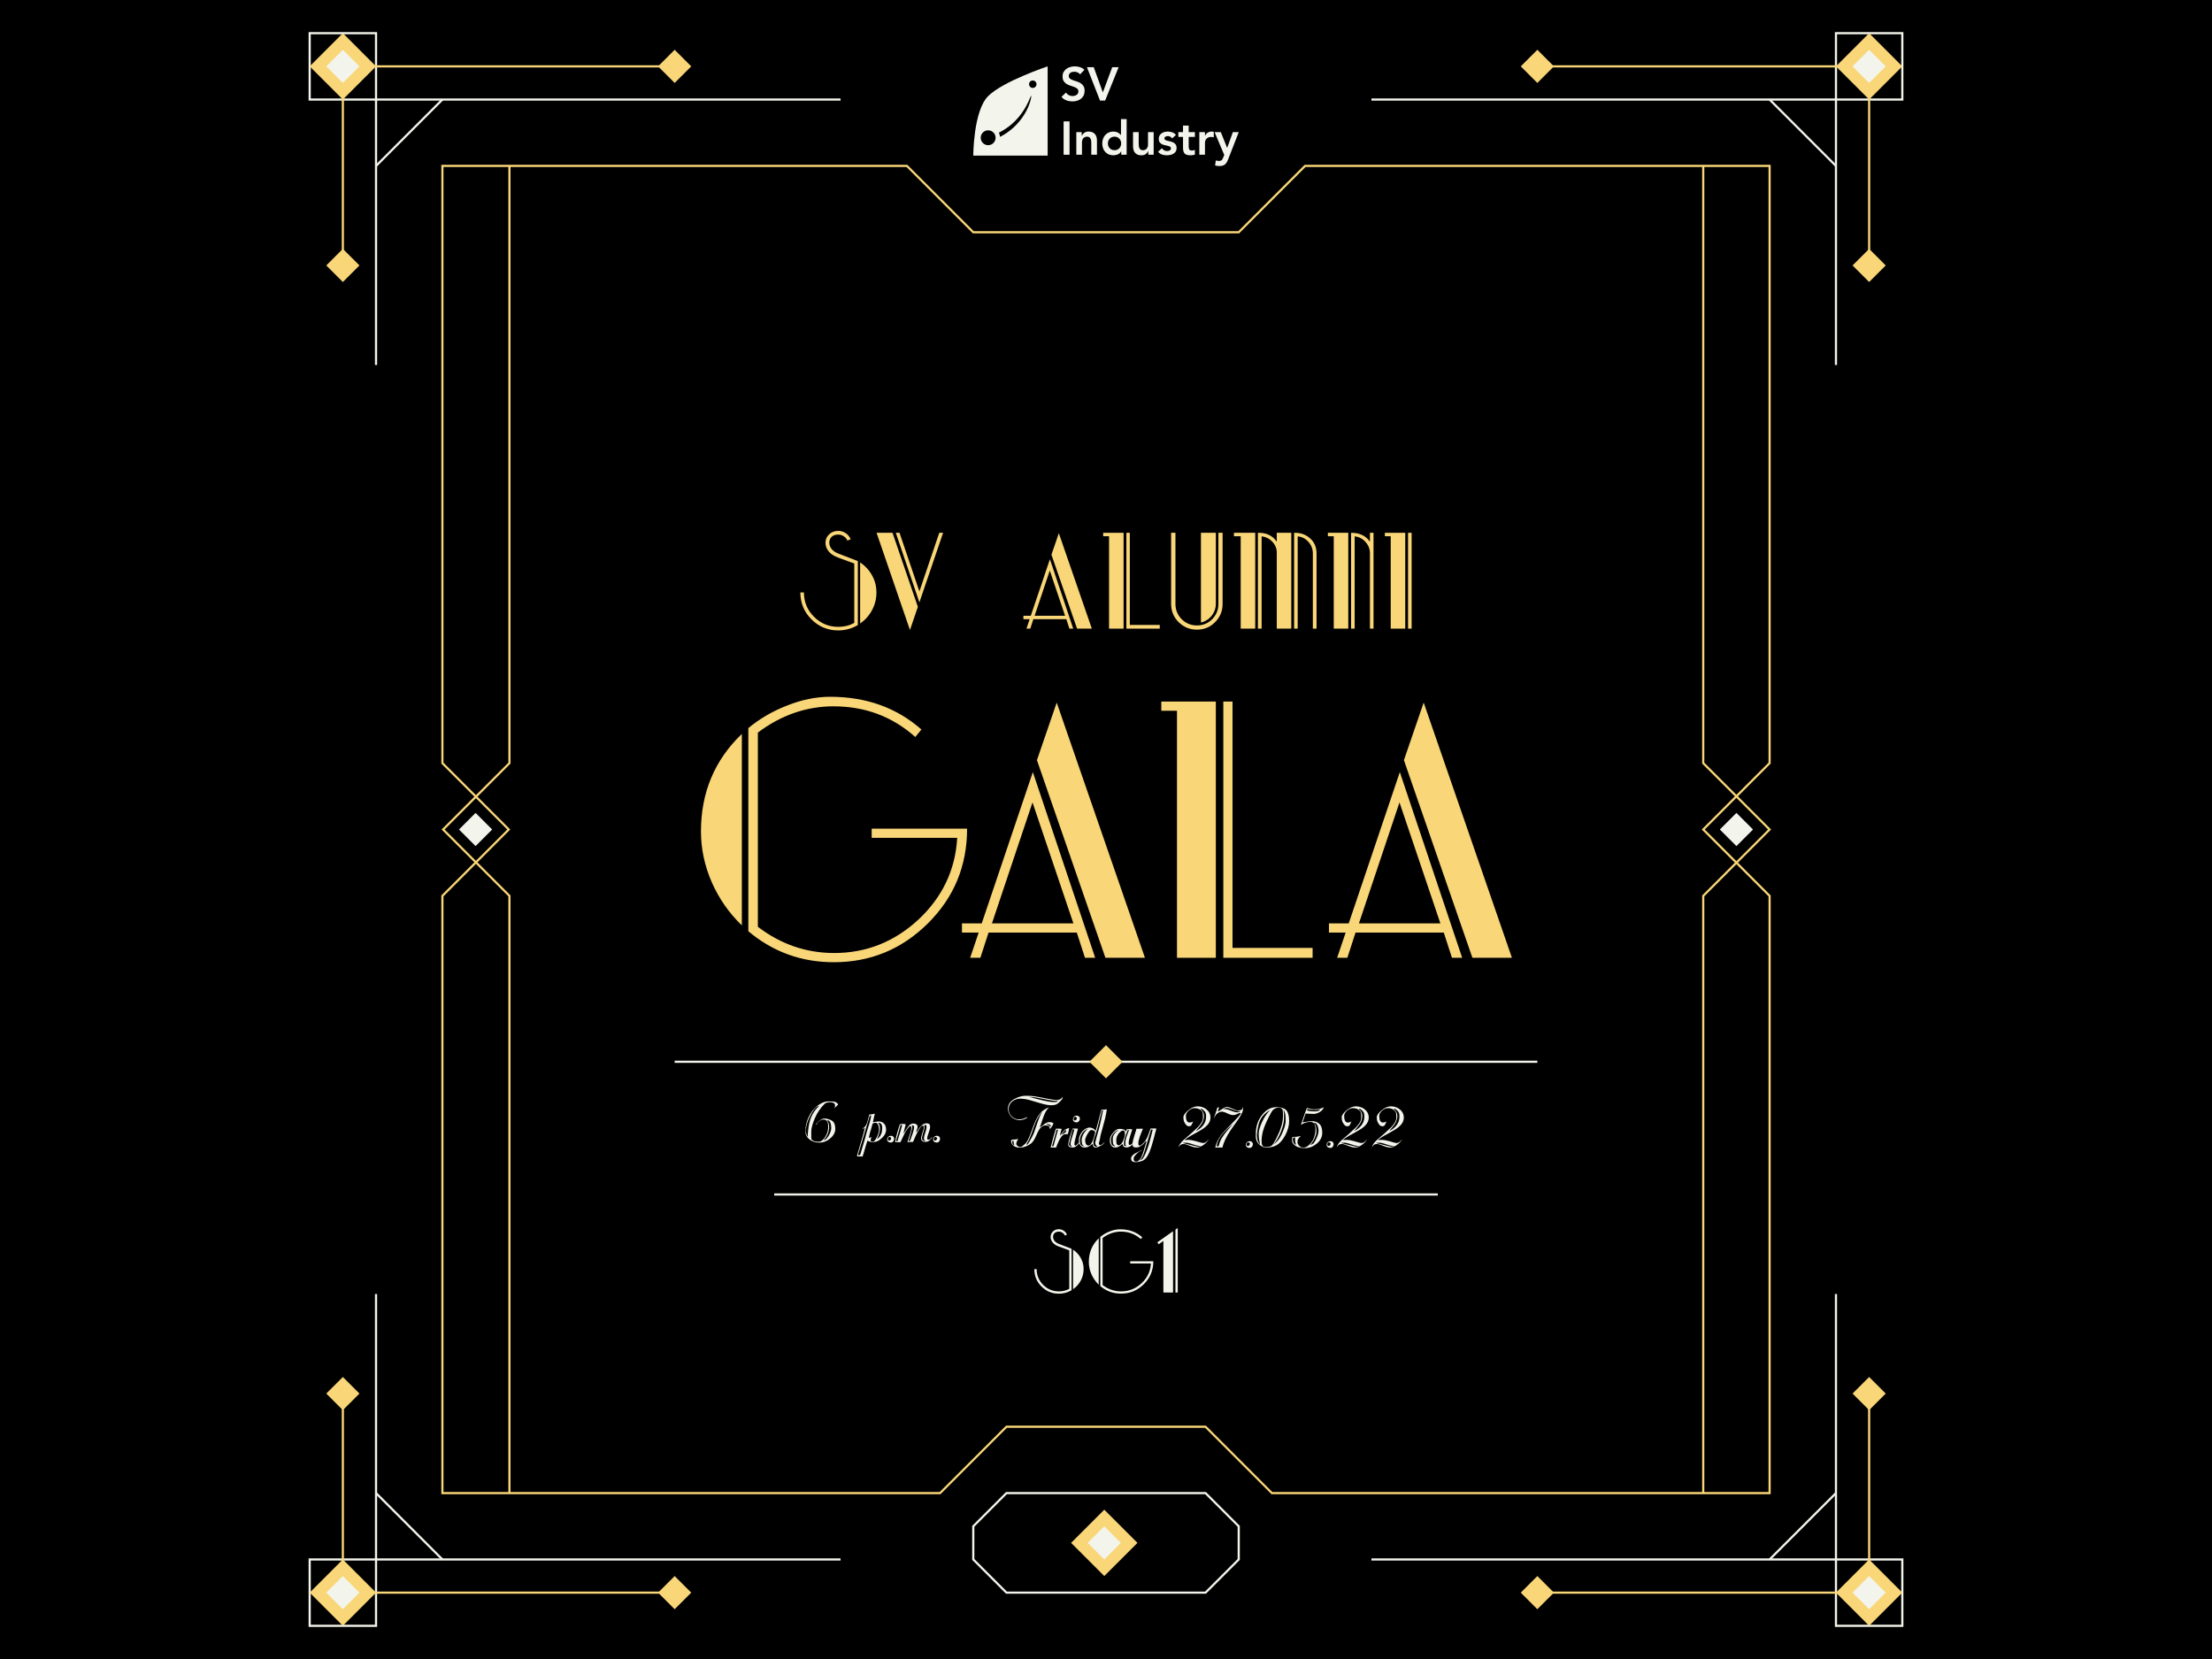 <svg width="1024" height="768" viewBox="0 0 1024 768" fill="none" xmlns="http://www.w3.org/2000/svg">
<rect width="1024" height="768" fill="black"/>
<g clip-path="url(#clip0_12_1190)">
<path d="M896 0H128V768H896V0Z" fill="url(#paint0_linear_12_1190)"/>
<path d="M500.007 34.428C499.716 34.006 499.324 33.701 498.829 33.512C498.35 33.308 497.841 33.206 497.303 33.206C496.983 33.206 496.67 33.243 496.365 33.315C496.074 33.388 495.805 33.504 495.558 33.664C495.326 33.824 495.137 34.035 494.991 34.297C494.846 34.544 494.773 34.842 494.773 35.191C494.773 35.714 494.955 36.114 495.318 36.39C495.682 36.666 496.133 36.906 496.67 37.11C497.208 37.313 497.797 37.51 498.437 37.699C499.077 37.888 499.665 38.149 500.203 38.484C500.741 38.818 501.192 39.261 501.555 39.814C501.919 40.366 502.101 41.101 502.101 42.017C502.101 42.845 501.948 43.572 501.643 44.197C501.337 44.808 500.923 45.317 500.4 45.724C499.891 46.131 499.295 46.436 498.611 46.64C497.928 46.843 497.208 46.945 496.452 46.945C495.493 46.945 494.57 46.785 493.683 46.465C492.796 46.145 492.033 45.607 491.393 44.851L493.465 42.845C493.799 43.354 494.235 43.754 494.773 44.045C495.326 44.321 495.907 44.459 496.518 44.459C496.838 44.459 497.157 44.415 497.477 44.328C497.797 44.241 498.088 44.11 498.35 43.935C498.611 43.761 498.822 43.543 498.982 43.281C499.142 43.005 499.222 42.693 499.222 42.344C499.222 41.777 499.04 41.34 498.677 41.035C498.313 40.73 497.863 40.475 497.325 40.272C496.787 40.054 496.198 39.85 495.558 39.661C494.919 39.472 494.33 39.218 493.792 38.898C493.254 38.564 492.803 38.127 492.44 37.59C492.076 37.037 491.895 36.303 491.895 35.387C491.895 34.587 492.055 33.897 492.374 33.315C492.709 32.734 493.138 32.254 493.661 31.876C494.199 31.483 494.81 31.193 495.493 31.004C496.176 30.815 496.874 30.72 497.586 30.72C498.401 30.72 499.186 30.844 499.942 31.091C500.712 31.338 501.403 31.745 502.013 32.312L500.007 34.428Z" fill="url(#paint1_linear_12_1190)"/>
<path d="M503.169 31.113H506.331L510.54 42.78L514.88 31.113H517.846L511.609 46.553H509.232L503.169 31.113Z" fill="url(#paint2_linear_12_1190)"/>
<path d="M492.375 56.191H495.122V71.631H492.375V56.191Z" fill="url(#paint3_linear_12_1190)"/>
<path d="M498.262 61.163H500.748V62.843H500.792C501.039 62.319 501.417 61.869 501.926 61.491C502.435 61.098 503.126 60.902 503.998 60.902C504.696 60.902 505.284 61.018 505.764 61.251C506.259 61.483 506.658 61.789 506.964 62.167C507.269 62.545 507.487 62.981 507.618 63.475C507.749 63.969 507.814 64.486 507.814 65.023V71.631H505.197V66.332C505.197 66.041 505.183 65.721 505.154 65.372C505.125 65.009 505.045 64.674 504.914 64.369C504.797 64.049 504.608 63.788 504.347 63.584C504.085 63.366 503.729 63.257 503.278 63.257C502.842 63.257 502.471 63.33 502.166 63.475C501.875 63.62 501.628 63.817 501.425 64.064C501.236 64.311 501.097 64.595 501.01 64.914C500.923 65.234 500.879 65.569 500.879 65.918V71.631H498.262V61.163Z" fill="url(#paint4_linear_12_1190)"/>
<path d="M519.067 70.061H519.023C518.645 70.701 518.136 71.166 517.497 71.457C516.857 71.747 516.166 71.893 515.425 71.893C514.611 71.893 513.884 71.754 513.244 71.478C512.619 71.188 512.081 70.795 511.63 70.301C511.18 69.806 510.838 69.225 510.606 68.556C510.373 67.887 510.257 67.168 510.257 66.397C510.257 65.627 510.38 64.907 510.627 64.238C510.874 63.569 511.216 62.988 511.652 62.494C512.103 61.999 512.641 61.614 513.266 61.338C513.891 61.047 514.574 60.902 515.316 60.902C515.81 60.902 516.246 60.953 516.624 61.054C517.002 61.156 517.337 61.287 517.628 61.447C517.918 61.607 518.165 61.781 518.369 61.97C518.572 62.145 518.74 62.319 518.871 62.494H518.936V55.145H521.553V71.631H519.067V70.061ZM512.873 66.397C512.873 66.804 512.939 67.197 513.07 67.575C513.215 67.953 513.419 68.287 513.68 68.578C513.957 68.869 514.284 69.101 514.662 69.276C515.04 69.45 515.469 69.537 515.948 69.537C516.428 69.537 516.857 69.45 517.235 69.276C517.613 69.101 517.933 68.869 518.194 68.578C518.471 68.287 518.674 67.953 518.805 67.575C518.95 67.197 519.023 66.804 519.023 66.397C519.023 65.99 518.95 65.598 518.805 65.22C518.674 64.842 518.471 64.507 518.194 64.216C517.933 63.926 517.613 63.693 517.235 63.519C516.857 63.344 516.428 63.257 515.948 63.257C515.469 63.257 515.04 63.344 514.662 63.519C514.284 63.693 513.957 63.926 513.68 64.216C513.419 64.507 513.215 64.842 513.07 65.22C512.939 65.598 512.873 65.99 512.873 66.397Z" fill="url(#paint5_linear_12_1190)"/>
<path d="M534.07 71.631H531.584V69.952H531.541C531.293 70.475 530.915 70.933 530.407 71.326C529.898 71.704 529.207 71.893 528.335 71.893C527.637 71.893 527.041 71.784 526.547 71.566C526.067 71.333 525.674 71.028 525.369 70.65C525.064 70.257 524.846 69.814 524.715 69.32C524.584 68.825 524.519 68.309 524.519 67.771V61.164H527.135V66.463C527.135 66.754 527.15 67.081 527.179 67.444C527.208 67.793 527.281 68.127 527.397 68.447C527.528 68.753 527.717 69.014 527.964 69.232C528.226 69.436 528.589 69.538 529.055 69.538C529.491 69.538 529.854 69.465 530.145 69.32C530.45 69.174 530.697 68.978 530.886 68.731C531.09 68.484 531.235 68.2 531.322 67.88C531.41 67.56 531.453 67.226 531.453 66.877V61.164H534.07V71.631Z" fill="url(#paint6_linear_12_1190)"/>
<path d="M542.619 64.064C542.11 63.352 541.426 62.995 540.569 62.995C540.22 62.995 539.878 63.083 539.544 63.257C539.209 63.431 539.042 63.715 539.042 64.108C539.042 64.427 539.18 64.66 539.456 64.805C539.733 64.951 540.082 65.074 540.503 65.176C540.925 65.278 541.376 65.387 541.855 65.503C542.35 65.605 542.808 65.772 543.229 66.005C543.651 66.223 544 66.528 544.276 66.921C544.552 67.313 544.69 67.851 544.69 68.534C544.69 69.16 544.552 69.69 544.276 70.126C544.014 70.548 543.665 70.89 543.229 71.151C542.808 71.413 542.328 71.602 541.79 71.718C541.252 71.835 540.714 71.893 540.176 71.893C539.362 71.893 538.613 71.776 537.93 71.544C537.247 71.311 536.636 70.89 536.098 70.279L537.843 68.644C538.177 69.022 538.533 69.334 538.911 69.581C539.304 69.814 539.776 69.93 540.329 69.93C540.518 69.93 540.714 69.908 540.918 69.865C541.121 69.821 541.31 69.748 541.485 69.647C541.659 69.545 541.797 69.421 541.899 69.276C542.015 69.116 542.073 68.934 542.073 68.731C542.073 68.367 541.935 68.098 541.659 67.924C541.383 67.749 541.034 67.611 540.612 67.51C540.191 67.393 539.733 67.291 539.238 67.204C538.759 67.102 538.308 66.95 537.886 66.746C537.465 66.528 537.116 66.23 536.84 65.852C536.563 65.474 536.425 64.951 536.425 64.282C536.425 63.7 536.542 63.199 536.774 62.777C537.021 62.341 537.341 61.985 537.734 61.709C538.126 61.432 538.577 61.229 539.086 61.098C539.595 60.967 540.111 60.902 540.634 60.902C541.332 60.902 542.022 61.025 542.706 61.273C543.389 61.505 543.942 61.912 544.363 62.494L542.619 64.064Z" fill="url(#paint7_linear_12_1190)"/>
<path d="M545.497 63.388V61.164H547.656V58.132H550.273V61.164H553.152V63.388H550.273V67.968C550.273 68.491 550.368 68.905 550.557 69.21C550.76 69.516 551.153 69.668 551.734 69.668C551.967 69.668 552.221 69.647 552.498 69.603C552.774 69.545 552.992 69.458 553.152 69.341V71.544C552.875 71.675 552.534 71.762 552.127 71.806C551.734 71.864 551.385 71.893 551.08 71.893C550.382 71.893 549.808 71.813 549.357 71.653C548.921 71.507 548.572 71.282 548.31 70.977C548.063 70.657 547.889 70.264 547.787 69.799C547.7 69.334 547.656 68.796 547.656 68.186V63.388H545.497Z" fill="url(#paint8_linear_12_1190)"/>
<path d="M555.201 61.163H557.818V62.821H557.862C558.153 62.21 558.567 61.738 559.105 61.403C559.643 61.069 560.261 60.902 560.959 60.902C561.119 60.902 561.271 60.916 561.417 60.946C561.576 60.974 561.736 61.011 561.896 61.054V63.584C561.678 63.526 561.46 63.482 561.242 63.453C561.039 63.41 560.835 63.388 560.631 63.388C560.021 63.388 559.527 63.504 559.149 63.737C558.785 63.955 558.502 64.209 558.298 64.5C558.109 64.791 557.978 65.082 557.906 65.372C557.847 65.663 557.818 65.881 557.818 66.027V71.631H555.201V61.163Z" fill="url(#paint9_linear_12_1190)"/>
<path d="M562.267 61.164H565.146L568.068 68.425H568.111L570.728 61.164H573.454L568.504 73.877C568.315 74.372 568.104 74.8 567.872 75.164C567.654 75.542 567.392 75.855 567.087 76.102C566.781 76.363 566.418 76.552 565.996 76.669C565.589 76.799 565.095 76.865 564.513 76.865C563.83 76.865 563.161 76.778 562.507 76.603L562.834 74.248C563.038 74.321 563.248 74.379 563.466 74.422C563.699 74.481 563.932 74.51 564.164 74.51C564.484 74.51 564.753 74.481 564.971 74.422C565.189 74.364 565.371 74.27 565.516 74.139C565.676 74.023 565.807 73.863 565.909 73.659C566.011 73.47 566.12 73.238 566.236 72.961L566.738 71.718L562.267 61.164Z" fill="url(#paint10_linear_12_1190)"/>
<path d="M484.987 30.72C484.987 30.72 464.331 37.606 457.446 44.491C450.56 51.377 450.56 72.033 450.56 72.033H484.987V30.72ZM478.09 37.261C478.094 37.261 478.098 37.261 478.102 37.261C478.558 37.261 478.996 37.443 479.319 37.766C479.642 38.088 479.823 38.526 479.823 38.983C479.823 39.439 479.642 39.877 479.319 40.2C478.996 40.523 478.558 40.704 478.102 40.704C477.876 40.704 477.652 40.66 477.443 40.573C477.234 40.487 477.045 40.36 476.885 40.2C476.725 40.04 476.598 39.85 476.512 39.642C476.425 39.433 476.38 39.209 476.38 38.983C476.38 38.528 476.56 38.092 476.881 37.77C477.201 37.447 477.636 37.264 478.09 37.261ZM477.356 44.311C477.392 44.304 477.41 44.361 477.413 44.491C477.421 44.854 477.23 46.196 476.524 48.162C475.523 50.951 473.417 55.106 469.33 58.898C467.563 60.538 465.412 62.096 462.938 63.355C462.887 62.679 462.712 62.018 462.421 61.406C464.637 60.315 466.574 58.984 468.185 57.612C473.745 52.874 475.983 47.304 476.753 45.505C477.068 44.77 477.266 44.33 477.356 44.311ZM457.442 60.328C457.443 60.328 457.444 60.328 457.445 60.328C457.898 60.328 458.345 60.417 458.763 60.59C459.181 60.763 459.56 61.016 459.88 61.336C460.2 61.656 460.453 62.035 460.626 62.453C460.799 62.871 460.888 63.318 460.888 63.77C460.888 64.222 460.799 64.67 460.626 65.088C460.453 65.505 460.2 65.885 459.88 66.205C459.56 66.524 459.181 66.778 458.763 66.951C458.345 67.124 457.898 67.213 457.445 67.213C456.993 67.213 456.546 67.124 456.128 66.951C455.71 66.778 455.331 66.524 455.011 66.205C454.691 65.885 454.438 65.505 454.265 65.088C454.092 64.67 454.003 64.222 454.003 63.77C454.003 62.858 454.365 61.983 455.01 61.337C455.655 60.692 456.529 60.329 457.442 60.328Z" fill="url(#paint11_linear_12_1190)"/>
<path d="M386.015 445.44C370.978 445.44 357.78 440.655 346.423 431.086V337.072C351.575 332.761 357.517 329.29 364.247 326.661C371.083 323.927 377.76 322.56 384.28 322.56C401.001 322.56 415.092 327.608 426.555 337.703L423.715 341.173C413.094 331.709 400.475 326.977 385.858 326.977C373.344 326.977 361.671 331.026 350.839 339.123V429.035C361.461 437.132 373.239 441.181 386.173 441.181C401.001 441.181 413.988 436.028 425.135 425.723C436.282 415.312 442.276 402.692 443.118 387.865H403.525V383.606H447.692C447.692 400.852 441.645 415.469 429.552 427.458C417.458 439.446 402.946 445.44 386.015 445.44ZM343.425 428.404C337.536 422.725 332.909 416.1 329.544 408.529C326.179 400.852 324.497 392.965 324.497 384.868C324.497 366.885 330.806 351.847 343.425 339.754V428.404Z" fill="url(#paint12_linear_12_1190)"/>
<path d="M507.002 443.39H502.27L498.484 431.717H457.629L453.843 443.39H449.111L453.055 431.717H445.325V427.458H454.474L478.135 357.421L507.002 443.39ZM496.907 427.458L477.978 371.46L459.207 427.458H496.907ZM530.032 443.39H511.734L480.028 351.9L489.177 325.242L530.032 443.39Z" fill="url(#paint13_linear_12_1190)"/>
<path d="M562.842 443.39H544.86V329.028H537.604V324.769H562.842V443.39ZM607.641 443.39H566.313V324.769H570.572V438.815H607.641V443.39Z" fill="url(#paint14_linear_12_1190)"/>
<path d="M676.889 443.39H672.156L668.371 431.717H627.516L623.73 443.39H618.998L622.941 431.717H615.212V427.458H624.361L648.022 357.421L676.889 443.39ZM666.793 427.458L647.864 371.46L629.093 427.458H666.793ZM699.919 443.39H681.621L649.915 351.9L659.064 325.242L699.919 443.39Z" fill="url(#paint15_linear_12_1190)"/>
<path d="M397.118 289.362C394.286 291.014 391.277 291.84 388.091 291.84C383.213 291.84 379.064 290.129 375.642 286.707C372.22 283.285 370.508 279.135 370.508 274.258H372.161C372.161 278.663 373.714 282.419 376.822 285.527C379.929 288.634 383.685 290.188 388.091 290.188C390.805 290.188 393.263 289.578 395.466 288.359V260.864L388.091 258.15C386.124 257.442 384.63 256.478 383.607 255.259C382.623 254 382.132 252.683 382.132 251.306C382.132 249.772 382.682 248.474 383.784 247.412C384.885 246.31 386.301 245.76 388.032 245.76C389.291 245.76 390.451 246.114 391.513 246.822C392.575 247.53 393.342 248.474 393.814 249.654L392.28 250.244C391.926 249.379 391.356 248.71 390.569 248.238C389.822 247.727 388.976 247.471 388.032 247.471C386.734 247.471 385.711 247.825 384.964 248.533C384.256 249.241 383.902 250.126 383.902 251.188C383.902 252.211 384.256 253.194 384.964 254.138C385.711 255.043 386.754 255.751 388.091 256.262L397.118 259.743V289.362ZM405.732 274.258C405.732 277.129 405.064 279.843 403.726 282.4C402.389 284.917 400.54 287.002 398.18 288.654V260.333C400.58 261.985 402.428 264.011 403.726 266.41C405.064 268.81 405.732 271.426 405.732 274.258Z" fill="url(#paint16_linear_12_1190)"/>
<path d="M424.908 280.925L421.25 291.663L405.791 246.645H413.167L424.908 280.925ZM436.59 246.645L425.616 278.86L414.701 246.645H416.412L425.616 273.786L434.82 246.645H436.59Z" fill="url(#paint17_linear_12_1190)"/>
<path d="M496.831 291.014H495.061L493.645 286.648H478.364L476.948 291.014H475.177L476.653 286.648H473.761V285.055H477.184L486.034 258.858L496.831 291.014ZM493.055 285.055L485.975 264.109L478.954 285.055H493.055ZM505.445 291.014H498.601L486.742 256.793L490.164 246.822L505.445 291.014Z" fill="url(#paint18_linear_12_1190)"/>
<path d="M520.137 291.014H513.41V248.238H510.696V246.645H520.137V291.014ZM536.893 291.014H521.435V246.645H523.028V289.303H536.893V291.014Z" fill="url(#paint19_linear_12_1190)"/>
<path d="M565.981 279.568C565.981 282.872 564.821 285.684 562.5 288.005C560.218 290.326 557.426 291.486 554.122 291.486C550.817 291.486 547.985 290.326 545.625 288.005C543.305 285.684 542.144 282.872 542.144 279.568V246.645H544.15V279.568C544.15 282.321 545.114 284.681 547.041 286.648C548.969 288.575 551.329 289.539 554.122 289.539C556.875 289.539 559.215 288.575 561.143 286.648C563.07 284.681 564.034 282.321 564.034 279.568V246.645H565.981V279.568ZM562.854 279.45C562.854 281.535 562.205 283.403 560.907 285.055C559.609 286.668 557.957 287.71 555.951 288.182V246.645H562.854V279.45Z" fill="url(#paint20_linear_12_1190)"/>
<path d="M581.085 291.014H574.359V248.238H571.232V246.645H581.085V291.014ZM597.783 291.014H591.057V255.79C591.057 253.902 590.368 252.231 588.992 250.775C587.615 249.32 585.963 248.494 584.036 248.297V291.014H582.325V246.645H582.737C586.395 246.645 589.168 248.022 591.056 250.775V246.645H597.783L597.783 291.014ZM609.465 291.014H607.754V256.144C607.754 254.138 607.085 252.388 605.748 250.893C604.411 249.359 602.739 248.494 600.733 248.297V291.014H599.081V246.645H599.494C602.287 246.645 604.647 247.53 606.574 249.3C608.502 251.07 609.466 253.352 609.466 256.144L609.465 291.014Z" fill="url(#paint21_linear_12_1190)"/>
<path d="M617.43 248.238H614.716V246.645H624.157V291.014H617.43V248.238ZM627.107 291.014H625.455V246.645C629.388 246.645 632.299 248.022 634.187 250.775V246.645H635.839V291.014H634.187V256.144C634.187 254.138 633.499 252.388 632.122 250.893C630.785 249.359 629.113 248.494 627.107 248.297V291.014Z" fill="url(#paint22_linear_12_1190)"/>
<path d="M650.53 291.014H643.804V248.238H641.09V246.645H650.53V291.014ZM653.481 291.014H651.828V246.645H653.481V291.014Z" fill="url(#paint23_linear_12_1190)"/>
<path d="M312.32 491.52H711.68" stroke="url(#paint24_linear_12_1190)" stroke-width="1"/>
<path d="M512 483.84L504.32 491.52L512 499.2L519.68 491.52L512 483.84Z" fill="url(#paint25_linear_12_1190)"/>
<path d="M472.284 531.004C471.874 531.004 471.463 530.836 471.053 530.5C470.654 530.164 470.455 529.81 470.455 529.436C470.455 529.088 470.623 528.603 470.959 527.981L471.333 527.178H471.146C471.046 527.278 470.853 527.359 470.567 527.421C470.293 527.483 469.92 527.514 469.447 527.514C468.514 527.514 468.047 527.689 468.047 528.037C468.047 528.348 468.085 528.634 468.159 528.895C468.383 529.716 468.912 530.339 469.746 530.762C470.418 531.098 471.096 531.266 471.78 531.266C472.228 531.266 472.551 531.26 472.751 531.248C472.949 531.237 473.236 531.187 473.609 531.099C473.982 531.012 474.362 530.9 474.748 530.763C475.681 530.389 476.483 529.96 477.155 529.475C477.989 528.865 478.76 527.764 479.469 526.172C480.328 524.231 480.919 523.055 481.242 522.644C482.064 521.537 482.959 520.983 483.93 520.983C484.888 520.983 485.485 521.176 485.722 521.562C485.921 521.898 486.02 522.302 486.02 522.775C486.059 522.688 486.382 522.246 486.991 521.45C487.389 520.915 487.588 520.43 487.588 519.994L487.553 519.845C487.08 519.584 486.495 519.453 485.799 519.453C485.114 519.453 484.405 519.715 483.671 520.237L481.767 521.637L481.543 521.824L481.394 521.712C481.655 521.114 482.028 520.057 482.514 518.539C482.949 517.17 483.347 516.119 483.708 515.385C484.231 514.277 484.872 513.369 485.631 512.66C483.64 513.307 482.004 514.564 480.722 516.43C479.913 517.612 479.03 519.522 478.072 522.16C477.027 525.071 476.237 527.024 475.702 528.02C475.428 528.53 475.049 529.028 474.563 529.513C474.227 529.849 473.754 530.253 473.145 530.726C472.883 530.913 472.595 531.004 472.284 531.004ZM468.664 528.13H469.242V528.317L469.208 528.392C469.208 528.765 469.251 529.101 469.338 529.4C469.377 529.537 469.421 529.68 469.469 529.829C469.519 529.979 469.581 530.115 469.656 530.24C469.382 530.201 469.127 530.039 468.891 529.754C468.716 529.518 468.629 529.232 468.629 528.896L468.595 528.821L468.664 528.13ZM482.195 514.991L482.382 514.956C481.871 515.74 481.374 516.729 480.889 517.924C480.764 518.222 480.559 518.801 480.273 519.659C480.111 520.132 479.949 520.605 479.787 521.078L478.724 524.232C478.549 524.655 478.375 525.053 478.201 525.426C478.039 525.787 477.828 526.21 477.566 526.695C477.23 527.33 476.783 528.114 476.223 529.047L476.111 529.196C475.986 529.433 475.849 529.607 475.7 529.719C475.551 529.831 475.345 529.886 475.084 529.886C475.482 529.277 475.874 528.568 476.26 527.759C476.646 526.95 477.038 526.004 477.436 524.922L479.34 519.715C480.136 517.786 481.087 516.21 482.195 514.991ZM486.469 521.206V521.598C486.157 521.486 485.902 521.33 485.703 521.131L485.669 521.096C485.432 520.897 485.208 520.754 484.997 520.667C484.897 520.628 484.798 520.603 484.698 520.592C484.611 520.581 484.437 520.575 484.176 520.575C484.238 520.488 484.325 520.426 484.437 520.388C484.561 520.35 484.735 520.33 484.96 520.33C485.184 520.33 485.47 520.411 485.818 520.573C486.166 520.722 486.381 520.932 486.469 521.206ZM466.629 513.181C466.629 514.699 467.158 515.974 468.216 517.007C469.286 518.027 470.53 518.537 471.948 518.537C473.367 518.537 474.592 518.114 475.625 517.268L475.308 517.193L475.009 517.268C474.549 517.554 474.064 517.784 473.554 517.958C473.043 518.095 472.316 518.164 471.37 518.164C470.387 518.164 469.416 517.741 468.458 516.895C467.451 516.011 466.947 514.867 466.947 513.461C466.947 512.042 467.488 510.867 468.57 509.933C469.603 509.05 470.841 508.608 472.284 508.608C473.765 508.608 475.351 508.863 477.044 509.374L482.269 510.904C484.049 511.402 485.486 511.65 486.581 511.65C487.725 511.65 488.596 511.489 489.193 511.165C489.666 510.904 490.226 510.444 490.873 509.784C491.221 509.436 491.464 509.149 491.601 508.925C491.825 508.59 491.937 508.322 491.937 508.123C491.937 508.036 491.931 507.967 491.92 507.917C491.92 507.867 491.914 507.83 491.902 507.805V507.712C491.641 508.234 491.243 508.633 490.708 508.906C490.235 509.13 489.725 509.242 489.177 509.242C488.916 509.242 488.611 509.223 488.263 509.184C487.927 509.146 487.529 509.083 487.069 508.997L485.911 508.792C485.575 508.742 485.103 508.661 484.493 508.549C483.896 508.438 483.224 508.301 482.477 508.139L479.08 507.523C477.787 507.349 476.362 507.262 474.807 507.262C473.226 507.262 471.565 507.716 469.824 508.624C467.696 509.731 466.629 511.252 466.629 513.181ZM476.222 507.806C476.956 507.806 477.691 507.843 478.425 507.918C479.159 507.992 479.936 508.117 480.758 508.291L485.573 509.243C487.265 509.554 488.69 509.709 489.847 509.709C489.66 509.859 489.43 509.977 489.156 510.064C488.883 510.139 488.447 510.176 487.85 510.176C487.203 510.176 486.437 510.108 485.554 509.971C484.671 509.834 483.657 509.628 482.512 509.355C482.201 509.305 481.255 509.068 479.675 508.646L477.939 508.179C477.703 508.117 477.411 508.048 477.062 507.973C476.726 507.899 476.446 507.843 476.222 507.806Z" fill="url(#paint26_linear_12_1190)"/>
<path d="M490.761 525.76C490.761 525.274 490.855 524.714 491.041 524.08L491.489 522.587L490.481 522.493L489.455 522.476C489.119 522.476 488.907 522.487 488.82 522.511C488.422 523.655 487.987 525.105 487.514 526.859L486.375 531.226H488.932L489.268 530.237L489.343 530.125V530.05C490.028 528.396 490.556 527.301 490.93 526.766C491.726 525.609 492.435 525.03 493.057 525.03L494.14 525.047L494.327 525.065L494.402 524.673C494.44 524.499 494.484 524.343 494.532 524.206C494.544 524.167 494.563 524.111 494.59 524.038L494.74 523.348L494.926 522.209C494.005 522.359 493.178 522.788 492.444 523.497C491.983 523.957 491.421 524.714 490.761 525.76ZM489.156 522.979H489.772L487.663 530.612H487.01L489.156 522.979ZM493.467 523.013V524.04L493.038 524.283C492.901 524.357 492.796 524.445 492.721 524.544L491.414 525.346C491.626 524.936 491.918 524.506 492.292 524.059C492.677 523.598 493.069 523.25 493.467 523.013Z" fill="url(#paint27_linear_12_1190)"/>
<path d="M496.621 522.401C496.186 523.334 495.726 524.646 495.24 526.339C494.755 528.031 494.512 529.169 494.512 529.754C494.512 530.351 494.743 530.762 495.203 530.986C495.589 531.148 496.08 531.228 496.677 531.228C497.287 531.228 497.94 530.911 498.637 530.277L499.72 529.194L499.661 529.082L499.72 529.007V528.858L499.589 528.783L498.786 529.679C498.426 530.04 498.133 530.276 497.909 530.388C497.797 530.365 497.685 530.284 497.573 530.145L497.312 529.847C497.362 529.287 497.443 528.74 497.554 528.205C497.666 527.67 497.84 526.979 498.077 526.133C498.624 524.142 498.942 522.923 499.029 522.475L496.621 522.401ZM496.621 522.811L497.349 522.846C497.225 523.468 496.97 524.339 496.584 525.459C495.937 527.4 495.614 528.675 495.614 529.285C495.614 529.894 495.669 530.261 495.781 530.386C495.893 530.51 496.067 530.61 496.304 530.684L496.192 530.815L496.043 530.85C495.757 530.8 495.489 530.669 495.24 530.458C495.004 530.246 494.873 530.047 494.848 529.861L494.906 529.338L494.981 528.89L495.056 528.741C495.056 528.567 495.286 527.615 495.746 525.885C495.858 525.437 495.983 524.958 496.12 524.448C496.269 523.938 496.435 523.396 496.621 522.811ZM496.696 518.201C496.696 518.649 496.889 519.01 497.275 519.284C497.599 519.495 497.966 519.601 498.376 519.601C498.787 519.601 499.141 519.421 499.44 519.06C499.751 518.699 499.907 518.357 499.907 518.034C499.907 517.362 499.708 516.92 499.31 516.709C498.986 516.547 498.613 516.466 498.19 516.466C497.779 516.466 497.424 516.64 497.126 516.988C496.84 517.337 496.696 517.741 496.696 518.201ZM497.648 516.969C497.909 516.969 498.096 517.019 498.208 517.118C498.271 517.168 498.376 517.324 498.525 517.585C498.525 517.909 498.426 518.17 498.227 518.369C498.04 518.556 497.86 518.661 497.686 518.686C497.425 518.686 497.238 518.605 497.126 518.443C497.064 518.306 497.02 518.157 496.996 517.995C496.996 517.746 497.064 517.516 497.201 517.305C497.35 517.093 497.499 516.982 497.648 516.969Z" fill="url(#paint28_linear_12_1190)"/>
<path d="M509.872 513.685C509.611 514.543 509.313 515.644 508.977 516.988L508.118 520.31C507.782 521.629 507.465 522.73 507.166 523.613L507.036 523.389L506.811 523.11L506.625 522.848C506.326 522.55 505.953 522.326 505.505 522.176C505.318 522.127 505.125 522.083 504.926 522.046C504.727 521.996 504.553 521.971 504.404 521.971C504.118 521.971 503.813 522.027 503.489 522.139C503.39 522.177 503.271 522.221 503.134 522.269C503.01 522.308 502.898 522.352 502.798 522.4C501.828 522.885 501.025 523.65 500.391 524.696C499.756 525.728 499.439 526.749 499.439 527.756C499.439 528.752 499.65 529.554 500.073 530.164C500.559 530.873 501.187 531.228 501.958 531.228C502.717 531.228 503.414 531.066 504.049 530.742C504.683 530.406 505.249 529.971 505.747 529.436L506.139 530.742C506.35 531.066 506.686 531.228 507.147 531.228C507.595 531.228 508.148 531.078 508.808 530.78L510.058 530.145C510.655 529.772 511.091 529.28 511.365 528.671L510.655 529.361C510.12 529.896 509.666 530.164 509.293 530.164H509.218C509.044 530.089 508.901 529.952 508.789 529.753C508.714 529.567 508.677 529.355 508.677 529.119C508.839 528.746 508.994 528.173 509.144 527.402L509.48 525.61C509.692 524.739 510.052 523.408 510.562 521.616L511.626 517.603C511.95 516.197 512.205 514.841 512.391 513.535C512.031 513.535 511.595 513.578 511.085 513.665C510.799 513.704 510.55 513.723 510.338 513.723C510.251 513.723 510.17 513.723 510.096 513.723C509.984 513.7 509.91 513.685 509.872 513.685ZM510.526 513.983L510.6 514.058C510.289 515.75 509.966 517.33 509.63 518.798C509.257 520.528 508.883 522.046 508.51 523.352L507.708 526.152C507.397 527.247 507.173 528.136 507.036 528.82V528.895L507.001 528.97C507.001 529.369 507.094 529.717 507.281 530.015C507.455 530.252 507.698 530.451 508.009 530.613L507.747 530.743L507.542 530.801L507.467 530.859C506.957 530.859 506.59 530.636 506.366 530.188C506.229 529.877 506.16 529.441 506.16 528.881C506.16 528.595 506.18 528.328 506.218 528.079C506.257 527.817 506.326 527.556 506.424 527.295L506.816 526.1C506.878 525.926 506.94 525.74 507.003 525.541C507.077 525.342 507.158 525.136 507.245 524.925C507.494 524.228 507.737 523.413 507.973 522.48L509 518.355L509.653 515.836L509.859 515.015L509.989 514.343V514.268C510.076 514.081 510.257 513.988 510.53 513.988L510.526 513.983ZM503.713 522.512C502.818 523.197 502.096 524.036 501.548 525.032C501.001 526.015 500.727 526.954 500.727 527.85C500.727 528.708 500.839 529.368 501.064 529.828C501.288 530.289 501.717 530.612 502.351 530.799C501.431 530.687 500.796 530.451 500.448 530.09C500.099 529.729 499.925 529.007 499.925 527.925C499.925 526.83 500.255 525.753 500.914 524.696C501.586 523.626 502.519 522.898 503.713 522.512ZM505.431 523.128C505.729 523.128 506.047 523.227 506.382 523.426C506.731 523.613 506.948 523.843 507.036 524.117C506.588 525.871 506.233 527.091 505.972 527.775C505.3 529.467 504.628 530.313 503.956 530.313C503.309 530.313 502.861 529.996 502.612 529.361C502.438 528.901 502.351 528.391 502.351 527.831C502.351 527.246 502.606 526.481 503.116 525.535C503.539 524.727 503.993 524.036 504.479 523.464C504.566 523.352 504.696 523.265 504.871 523.203L505.431 523.128Z" fill="url(#paint29_linear_12_1190)"/>
<path d="M513.773 527.906C513.773 528.827 513.972 529.586 514.37 530.183C514.818 530.88 515.403 531.228 516.125 531.228C516.834 531.228 517.493 531.054 518.103 530.706C518.626 530.407 519.105 530.021 519.54 529.548C519.627 529.636 519.708 529.816 519.783 530.09L519.818 530.124C519.929 530.535 520.116 530.815 520.378 530.964C520.639 531.114 521.068 531.188 521.666 531.188C522.238 531.188 522.873 530.933 523.569 530.423C524.278 529.9 524.633 529.303 524.633 528.631C524.384 529.079 524.185 529.365 524.036 529.49C523.949 529.577 523.663 529.763 523.177 530.05C522.991 530.05 522.848 530.03 522.748 529.991C522.574 529.917 522.487 529.587 522.487 529.002C522.487 528.442 522.692 527.49 523.103 526.147L524.167 522.806C523.943 522.744 523.656 522.713 523.308 522.713L522.394 522.695C522.207 522.695 522.064 522.707 521.965 522.73C521.878 522.742 521.735 522.779 521.536 522.842C521.536 522.942 521.536 523.041 521.536 523.14C521.497 523.252 521.466 523.358 521.442 523.458C521.419 523.558 521.338 523.651 521.199 523.738C520.901 523.29 520.528 522.985 520.08 522.823C519.644 522.662 518.997 522.581 518.139 522.581C517.28 522.581 516.322 523.184 515.265 524.391C514.767 524.976 514.394 525.554 514.145 526.127C513.896 526.699 513.771 527.29 513.771 527.9L513.773 527.906ZM517.86 523.053C516.031 524.397 515.117 525.766 515.117 527.159C515.117 528.54 515.198 529.374 515.36 529.66C515.471 529.859 515.733 530.127 516.143 530.463H516.218L516.293 530.538C516.218 530.612 516.113 530.65 515.976 530.65C515.864 530.65 515.714 530.6 515.527 530.501C515.353 530.389 515.192 530.295 515.042 530.221C514.893 530.134 514.787 530.078 514.725 530.053C514.426 529.418 514.277 528.635 514.277 527.701C514.277 526.756 514.607 525.841 515.266 524.958C515.926 524.075 516.79 523.439 517.86 523.053ZM522.116 523.088H522.638C522.539 523.374 522.445 523.642 522.358 523.891C522.284 524.14 522.178 524.432 522.041 524.768V524.88L521.948 524.955C521.624 525.789 521.375 526.572 521.201 527.306C521.039 528.028 520.959 528.607 520.959 529.042C520.959 529.565 520.97 529.863 520.993 529.938L521.051 530.162L521.257 530.293C521.369 530.355 521.425 530.424 521.425 530.498H521.35L521.033 530.533C520.896 530.533 520.74 530.502 520.566 530.44C520.392 530.377 520.305 530.066 520.305 529.506C520.305 528.947 520.373 528.324 520.51 527.64C520.647 526.943 520.871 526.197 521.182 525.401L522.116 523.088ZM519.503 523.349C519.951 523.349 520.274 523.43 520.473 523.592C520.672 523.754 520.772 524.177 520.772 524.861C520.772 525.546 520.541 526.497 520.081 527.717C519.521 529.235 518.781 530.075 517.86 530.236C517.4 530.137 517.082 529.876 516.908 529.452C516.809 529.179 516.759 528.631 516.759 527.81C516.759 526.989 516.983 526.18 517.431 525.384C517.879 524.588 518.57 523.909 519.503 523.349Z" fill="url(#paint30_linear_12_1190)"/>
<path d="M535.348 522.4H532.623V522.475L532.588 522.55L531.524 525.48C531.338 525.99 531.151 526.445 530.964 526.843C530.778 527.229 530.56 527.596 530.311 527.944C529.776 528.728 529.048 529.48 528.128 530.202C528.003 530.277 527.841 530.326 527.642 530.351C527.505 530.351 527.356 530.314 527.194 530.239C527.045 530.164 526.97 529.804 526.97 529.157C526.97 528.51 527.2 527.496 527.661 526.115C527.81 525.667 528.283 524.466 529.079 522.513C527.175 522.513 526.18 522.524 526.093 522.547C525.968 523.107 525.688 524.04 525.253 525.347C524.618 527.288 524.301 528.675 524.301 529.509C524.301 530.318 524.45 530.815 524.749 531.002C524.998 531.126 525.465 531.189 526.149 531.189C526.858 531.189 527.623 530.89 528.445 530.293C529.092 529.845 529.751 529.161 530.423 528.24L530.721 528.52L529.807 531.525L529.079 533.932C528.706 535.027 528.289 535.886 527.828 536.508C527.231 537.316 526.659 537.721 526.111 537.721C525.564 537.721 525.203 537.609 525.029 537.385C524.867 537.173 524.786 536.806 524.786 536.283C524.786 535.761 525.247 535.046 526.167 534.137C527.013 533.304 527.804 532.793 528.538 532.607L528.388 532.458L525.328 534.025C524.183 534.759 523.611 535.506 523.611 536.265C523.611 536.999 523.853 537.491 524.338 537.739C524.699 537.901 525.135 537.982 525.645 537.982C526.205 537.982 526.79 537.914 527.399 537.777C528.021 537.652 528.581 537.484 529.079 537.273C530.161 536.787 531.151 535.531 532.047 533.502C532.631 532.146 533.272 530.162 533.969 527.549C534.367 526.019 534.684 524.812 534.921 523.928C535.157 523.045 535.299 522.537 535.348 522.4ZM532.866 522.848H532.941L533.016 522.906L533.631 522.981C533.445 523.728 533.265 524.437 533.09 525.109C532.929 525.781 532.723 526.565 532.475 527.461C532.027 529.215 531.579 530.689 531.131 531.884C530.845 532.68 530.546 533.42 530.235 534.105C529.924 534.801 529.575 535.461 529.19 536.083C529.028 536.32 528.829 536.525 528.593 536.699C528.443 536.811 528.194 536.935 527.846 537.072H527.771L527.659 537.147C528.094 536.637 528.381 536.276 528.518 536.065C528.779 535.704 528.997 535.306 529.171 534.87L529.6 533.657L529.992 532.407L532.866 522.848Z" fill="url(#paint31_linear_12_1190)"/>
<path d="M554.366 512.154C552.973 512.154 551.554 512.758 550.111 513.964C548.593 515.221 547.834 516.304 547.834 517.212C547.834 518.133 547.977 518.885 548.263 519.47C548.549 520.055 548.879 520.534 549.252 520.907C549.439 521.094 549.632 521.224 549.831 521.299L550.652 521.374C551.001 521.374 551.28 521.231 551.492 520.945L551.959 520.068V519.993L552.183 519.489C552.257 519.327 552.338 519.215 552.425 519.153L551.66 519.47C551.399 519.582 551.02 519.638 550.522 519.638C550.037 519.638 549.638 519.327 549.327 518.705C549.091 518.207 548.973 517.523 548.973 516.652C548.973 515.769 549.408 514.941 550.279 514.17C551.163 513.386 552.058 512.994 552.967 512.994C553.875 512.994 554.69 513.193 555.411 513.591C556.146 513.989 556.6 514.543 556.774 515.252C556.849 515.663 556.886 516.416 556.886 517.511C556.886 518.581 556.289 519.8 555.094 521.169C554.833 521.467 554.559 521.76 554.273 522.046C553.987 522.319 553.608 522.674 553.135 523.11L551.119 524.957L547.853 527.776C546.484 529.07 545.725 530.183 545.576 531.116C545.862 530.606 546.167 530.233 546.49 529.996C546.876 529.723 547.355 529.586 547.928 529.586C548.525 529.586 549.47 529.86 550.764 530.407C551.424 530.681 552.027 530.886 552.575 531.023C553.122 531.16 553.632 531.229 554.105 531.229C555.051 531.229 556.096 530.806 557.24 529.959C558.311 529.188 559.101 528.311 559.611 527.328C559.163 527.9 558.734 528.342 558.323 528.653C557.925 528.964 557.552 529.12 557.203 529.12C556.992 529.12 556.824 529.114 556.699 529.102C556.575 529.091 556.382 529.053 556.12 528.99L555.486 528.823L553.414 528.225C552.705 528.039 552.108 527.902 551.623 527.815C551.137 527.728 550.683 527.684 550.26 527.684C549.688 527.684 549.296 527.696 549.085 527.719C548.873 527.731 548.605 527.768 548.282 527.831C549.103 527.047 550.702 526.027 553.078 524.77C555.455 523.514 557.104 522.487 558.024 521.691C559.58 520.385 560.357 518.941 560.357 517.361C560.357 515.806 559.723 514.524 558.454 513.516C557.284 512.608 555.921 512.154 554.366 512.154ZM547.517 529.157C547.616 529.107 547.766 529.057 547.965 529.007L549.029 528.972C549.589 528.972 550.335 529.122 551.268 529.421L553.657 530.204C554.279 530.379 554.92 530.466 555.58 530.466C555.679 530.466 555.785 530.466 555.897 530.466C556.046 530.443 556.158 530.431 556.233 530.431C555.971 530.543 555.667 530.63 555.318 530.692C554.97 530.755 554.727 530.792 554.59 530.804C554.466 530.804 554.366 530.804 554.292 530.804L547.517 529.157ZM558.341 516.932C558.341 518.437 557.881 519.781 556.96 520.963C556.177 521.984 555.044 522.867 553.564 523.613L555.43 521.374C556.052 520.64 556.512 519.918 556.811 519.209C557.172 518.35 557.352 517.523 557.352 516.727C557.352 515.893 557.178 515.203 556.83 514.655C556.618 514.294 556.245 513.84 555.71 513.293L555.878 513.258L556.232 513.293L556.512 513.423L556.773 513.629L557.035 513.834C557.557 514.245 557.918 514.699 558.117 515.197C558.267 515.595 558.341 516.173 558.341 516.932Z" fill="url(#paint32_linear_12_1190)"/>
<path d="M563.418 513.031C563.355 513.367 563.287 513.666 563.212 513.927C563.138 514.176 563.026 514.506 562.876 514.916L561.775 517.996L561.924 517.697L562.073 517.399C562.521 516.528 563.019 515.868 563.566 515.42C564.213 514.873 564.966 514.599 565.825 514.599L567.131 514.954L569.035 515.794C569.719 516.067 570.31 516.204 570.808 516.204C571.343 516.204 571.841 516.098 572.301 515.887C573.309 515.439 573.869 515.215 573.981 515.215C574.08 515.215 574.242 515.29 574.466 515.439C573.57 516.708 572.083 518.363 570.005 520.403C567.753 522.618 566.217 524.26 565.396 525.33C563.915 527.259 562.975 529.225 562.577 531.228H565.899C566.061 530.544 566.26 529.878 566.497 529.231C566.733 528.584 567.032 527.9 567.392 527.178C567.691 526.556 568.008 525.946 568.344 525.349C568.693 524.74 569.091 524.099 569.539 523.427C569.912 522.854 570.528 521.971 571.386 520.777L573.29 518.108C573.626 517.598 573.925 517.119 574.186 516.671C574.46 516.21 574.702 515.756 574.914 515.308C575.126 514.86 575.275 514.45 575.362 514.077C575.449 513.691 575.493 513.28 575.493 512.845V512.77H575.119L575.154 512.805L575.229 512.992V513.179V513.346C575.055 513.545 574.763 513.726 574.352 513.887C574.178 513.95 573.979 513.999 573.755 514.037C573.543 514.075 573.307 514.095 573.045 514.095C572.56 514.095 571.758 513.821 570.638 513.273C569.518 512.726 568.635 512.452 567.988 512.452C567.328 512.452 566.582 512.776 565.748 513.423C564.915 514.057 564.236 514.412 563.714 514.487L563.975 513.815C564.161 513.379 564.255 513.006 564.255 512.695L564.22 512.583L564.145 512.548L563.865 512.606L563.604 512.83L563.418 513.031ZM570.902 520.217L568.158 523.371C567.076 524.652 566.255 525.766 565.695 526.711C564.948 527.98 564.444 529.268 564.183 530.575C564.133 530.598 564.077 530.617 564.015 530.633C563.953 530.644 563.847 530.65 563.698 530.65C563.449 530.65 563.294 530.662 563.232 530.685C563.381 529.304 563.885 527.942 564.743 526.598C565.403 525.528 566.354 524.383 567.599 523.164C567.947 522.815 568.401 522.392 568.961 521.895C569.534 521.384 570.18 520.826 570.902 520.217ZM566.161 513.423C566.709 513.062 567.275 512.882 567.86 512.882C568.444 512.882 569.384 513.143 570.678 513.666C571.984 514.189 573.129 514.45 574.112 514.45C574.1 514.611 573.988 514.723 573.776 514.786L573.16 514.861L572.973 514.954C572.649 514.954 572.301 514.917 571.928 514.842C571.554 514.767 571.137 514.643 570.677 514.469L568.457 513.648C567.859 513.461 567.299 513.368 566.777 513.368C566.578 513.368 566.373 513.384 566.161 513.423Z" fill="url(#paint33_linear_12_1190)"/>
<path d="M576.762 529.884C576.762 530.369 576.918 530.749 577.229 531.023C577.552 531.284 577.963 531.415 578.461 531.415C578.958 531.415 579.357 531.203 579.655 530.78C579.892 530.419 580.01 529.971 580.01 529.436C579.848 529.026 579.661 528.733 579.45 528.559C579.251 528.373 578.933 528.279 578.498 528.279C578.05 528.279 577.645 528.435 577.285 528.746C576.936 529.057 576.762 529.436 576.762 529.884ZM577.751 528.82C578.149 528.82 578.442 529.013 578.628 529.399C578.628 529.648 578.535 529.897 578.349 530.146C578.175 530.382 577.988 530.5 577.789 530.5C577.503 530.5 577.304 530.42 577.192 530.258C577.105 530.059 577.061 529.866 577.061 529.679C577.061 529.455 577.161 529.237 577.36 529.026C577.459 528.914 577.59 528.846 577.751 528.82Z" fill="url(#paint34_linear_12_1190)"/>
<path d="M581.353 524.92V526.245C581.353 526.718 581.403 527.103 581.503 527.402C581.739 528.447 582.336 529.349 583.294 530.108C584.265 530.855 585.186 531.228 586.056 531.228C586.965 531.228 587.761 531.166 588.445 531.041C589.13 530.904 589.758 530.711 590.33 530.462C592.085 529.691 593.628 528.067 594.959 525.591C596.178 523.289 596.788 521.112 596.788 519.059C596.788 517.018 596.471 515.482 595.836 514.449C595.052 513.18 593.372 512.545 590.797 512.545C588.234 512.545 585.976 513.839 584.022 516.427C582.243 518.792 581.353 521.623 581.353 524.92ZM591.936 512.77C592.881 512.77 593.484 513.106 593.746 513.778C593.87 514.126 593.932 515.065 593.932 516.596C593.932 517.405 593.864 518.226 593.727 519.059C593.59 519.881 593.366 520.783 593.055 521.766C592.831 522.5 592.526 523.321 592.14 524.229C591.754 525.138 591.3 526.096 590.778 527.103L589.919 528.708C589.546 529.355 589.21 529.841 588.912 530.164C588.613 530.45 588.221 530.656 587.736 530.78C587.263 530.905 586.697 530.967 586.037 530.967C585.353 530.967 584.843 530.793 584.507 530.445C584.183 530.084 584.022 529.275 584.022 528.018C584.022 526.762 584.227 525.337 584.638 523.744C584.973 522.45 585.515 520.988 586.261 519.358C586.498 518.848 586.79 518.245 587.138 517.548C587.499 516.851 587.941 516.011 588.464 515.029C588.638 514.693 588.818 514.4 589.005 514.151C589.204 513.903 589.446 513.678 589.732 513.479C590.018 513.28 590.361 513.106 590.759 512.957C591.17 512.832 591.562 512.77 591.936 512.77ZM594.156 513.722C594.555 514.319 594.835 515.041 594.996 515.887C595.046 516.186 595.09 516.59 595.127 517.1C595.166 517.597 595.185 518.151 595.185 518.761C595.185 520.03 594.762 521.703 593.916 523.781C593.082 525.847 592.093 527.464 590.948 528.634L590.407 529.119L589.53 529.922C591.036 527.968 592.211 525.903 593.058 523.725C593.493 522.581 593.829 521.492 594.065 520.459C594.302 519.427 594.42 518.5 594.42 517.678C594.42 516.795 594.401 516.042 594.362 515.42C594.323 514.798 594.255 514.232 594.156 513.722ZM583.332 529.772C582.784 529.374 582.38 528.665 582.119 527.645C581.957 526.911 581.876 526.307 581.876 525.834C581.876 525.623 581.876 525.423 581.876 525.237C581.876 525.05 581.888 524.908 581.911 524.808C582.097 522.917 582.365 521.399 582.713 520.254C583.124 518.886 583.727 517.697 584.524 516.689C585.382 515.632 586.577 514.668 588.107 513.797C586.539 515.302 585.252 517.169 584.244 519.396C583.199 521.698 582.676 523.495 582.676 524.789C582.676 526.058 582.769 527.116 582.956 527.962L583.332 529.772Z" fill="url(#paint35_linear_12_1190)"/>
<path d="M612.839 512.583C612.192 512.932 611.501 513.181 610.767 513.33C610.468 513.392 610.138 513.442 609.778 513.479C609.429 513.518 609.075 513.537 608.714 513.537C608.03 513.537 607.383 513.481 606.773 513.369C606.163 513.245 605.572 513.083 605 512.884L604.029 515.478L603.134 518.073L602.219 520.723C603.053 520.238 603.749 519.902 604.309 519.715C604.981 519.491 605.74 519.379 606.586 519.379C607.432 519.379 608.054 519.653 608.453 520.2C608.801 520.685 608.975 521.581 608.975 522.888C608.975 524.194 608.726 525.494 608.229 526.788C607.669 528.281 606.748 529.519 605.466 530.502C605.13 530.739 604.795 530.925 604.459 531.062C604.135 531.174 603.675 531.23 603.077 531.23C602.505 531.23 601.958 530.963 601.435 530.428C600.913 529.88 600.651 529.289 600.651 528.655C600.651 528.02 600.825 527.454 601.174 526.956C601.522 526.446 601.908 526.073 602.331 525.837C602.157 525.837 601.852 525.899 601.416 526.023L600.875 526.153L599.755 526.284L598.356 526.302C598.281 526.401 598.219 526.544 598.169 526.731L598.135 528.168C598.135 528.939 598.688 529.711 599.796 530.482C600.766 531.154 602.209 531.49 604.126 531.49C606.029 531.49 607.808 530.83 609.463 529.511C611.23 528.08 612.113 526.376 612.113 524.398C612.113 522.407 611.622 520.995 610.639 520.161C609.743 519.415 608.773 519.041 607.727 519.041C606.682 519.041 605.749 519.116 604.928 519.265L602.987 519.602L603.528 518.09C603.665 517.704 603.752 517.486 603.789 517.437V517.269L604.088 516.373L604.405 515.515C604.729 515.515 605.003 515.515 605.226 515.515C605.451 515.515 605.793 515.539 606.253 515.589L608.175 515.664C608.884 515.664 609.724 515.422 610.695 514.936C611.765 514.377 612.478 513.591 612.839 512.583ZM608.285 519.694C608.957 519.694 609.498 520.136 609.908 521.019C610.232 521.741 610.394 522.531 610.394 523.39C610.394 524.26 610.157 525.262 609.684 526.394C609.498 526.867 609.274 527.34 609.013 527.813C608.764 528.273 608.471 528.752 608.135 529.25L607.352 529.735C607.028 529.934 606.767 530.052 606.568 530.09C607.426 529.057 608.111 527.956 608.621 526.786C609.143 525.617 609.405 524.659 609.405 523.912C609.405 523.141 609.367 522.55 609.293 522.139L609.087 520.982L608.285 519.694ZM598.505 527.477C598.505 527.178 598.561 526.948 598.673 526.786C598.797 526.612 599.009 526.525 599.307 526.525H599.531C599.531 526.836 599.531 527.16 599.531 527.496C599.531 527.819 599.556 528.211 599.606 528.671C599.669 529.119 599.824 529.536 600.073 529.922C599.526 529.81 599.121 529.524 598.86 529.063C598.624 528.59 598.505 528.062 598.505 527.477ZM605.205 513.423L607.202 513.74C607.862 513.803 608.49 513.834 609.087 513.834C609.747 513.834 610.437 513.734 611.159 513.535C610.948 513.946 610.549 514.226 609.964 514.375C609.641 514.45 609.174 514.487 608.565 514.487C607.98 514.487 607.476 514.462 607.053 514.412C606.63 514.35 606.257 514.294 605.933 514.245C605.609 514.195 605.298 514.132 605 514.058L605.205 513.423Z" fill="url(#paint36_linear_12_1190)"/>
<path d="M614.145 529.884C614.145 530.369 614.301 530.749 614.612 531.023C614.935 531.284 615.346 531.415 615.844 531.415C616.341 531.415 616.739 531.203 617.038 530.78C617.274 530.419 617.393 529.971 617.393 529.436C617.231 529.026 617.044 528.733 616.832 528.559C616.634 528.373 616.316 528.279 615.881 528.279C615.433 528.279 615.028 528.435 614.667 528.746C614.319 529.057 614.145 529.436 614.145 529.884ZM615.134 528.82C615.532 528.82 615.825 529.013 616.011 529.399C616.011 529.648 615.918 529.897 615.732 530.146C615.557 530.382 615.371 530.5 615.172 530.5C614.886 530.5 614.687 530.42 614.575 530.258C614.488 530.059 614.444 529.866 614.444 529.679C614.444 529.455 614.543 529.237 614.742 529.026C614.842 528.914 614.972 528.846 615.134 528.82Z" fill="url(#paint37_linear_12_1190)"/>
<path d="M627.639 512.154C626.245 512.154 624.827 512.758 623.384 513.964C621.866 515.221 621.107 516.304 621.107 517.212C621.107 518.133 621.25 518.885 621.536 519.47C621.822 520.055 622.151 520.534 622.525 520.907C622.711 521.094 622.904 521.224 623.103 521.299L623.925 521.374C624.273 521.374 624.553 521.231 624.765 520.945L625.231 520.068V519.993L625.455 519.489C625.53 519.327 625.611 519.215 625.698 519.153L624.933 519.47C624.672 519.582 624.292 519.638 623.794 519.638C623.309 519.638 622.911 519.327 622.6 518.705C622.363 518.207 622.245 517.523 622.245 516.652C622.245 515.769 622.681 514.941 623.552 514.17C624.435 513.386 625.331 512.994 626.239 512.994C627.147 512.994 627.963 513.193 628.684 513.591C629.418 513.989 629.872 514.543 630.047 515.252C630.121 515.663 630.159 516.416 630.159 517.511C630.159 518.581 629.561 519.8 628.367 521.169C628.106 521.467 627.832 521.76 627.546 522.046C627.26 522.319 626.88 522.674 626.407 523.11L624.392 524.957L621.125 527.776C619.757 529.07 618.998 530.183 618.849 531.116C619.135 530.606 619.439 530.233 619.763 529.996C620.149 529.723 620.628 529.586 621.2 529.586C621.797 529.586 622.743 529.86 624.037 530.407C624.696 530.681 625.3 530.886 625.847 531.023C626.395 531.16 626.905 531.229 627.378 531.229C628.323 531.229 629.369 530.806 630.513 529.959C631.583 529.188 632.373 528.311 632.883 527.328C632.435 527.9 632.006 528.342 631.596 528.653C631.198 528.964 630.824 529.12 630.476 529.12C630.264 529.12 630.096 529.114 629.972 529.102C629.847 529.091 629.654 529.053 629.393 528.99L628.759 528.823L626.687 528.225C625.978 528.039 625.381 527.902 624.895 527.815C624.41 527.728 623.956 527.684 623.533 527.684C622.961 527.684 622.569 527.696 622.357 527.719C622.146 527.731 621.878 527.768 621.554 527.831C622.376 527.047 623.975 526.027 626.351 524.77C628.728 523.514 630.376 522.487 631.297 521.691C632.852 520.385 633.63 518.941 633.63 517.361C633.63 515.806 632.995 514.524 631.726 513.516C630.557 512.608 629.194 512.154 627.639 512.154ZM620.789 529.157C620.889 529.107 621.038 529.057 621.237 529.007L622.301 528.972C622.861 528.972 623.608 529.122 624.541 529.421L626.93 530.204C627.552 530.379 628.193 530.466 628.852 530.466C628.952 530.466 629.057 530.466 629.17 530.466C629.319 530.443 629.431 530.431 629.506 530.431C629.244 530.543 628.94 530.63 628.591 530.692C628.243 530.755 628 530.792 627.863 530.804C627.739 530.804 627.639 530.804 627.565 530.804L620.789 529.157ZM631.614 516.932C631.614 518.437 631.154 519.781 630.233 520.963C629.449 521.984 628.317 522.867 626.836 523.613L628.703 521.374C629.325 520.64 629.785 519.918 630.084 519.209C630.444 518.35 630.625 517.523 630.625 516.727C630.625 515.893 630.45 515.203 630.102 514.655C629.891 514.294 629.518 513.84 628.982 513.293L629.15 513.258L629.505 513.293L629.785 513.423L630.046 513.629L630.307 513.834C630.83 514.245 631.191 514.699 631.39 515.197C631.539 515.595 631.614 516.173 631.614 516.932Z" fill="url(#paint38_linear_12_1190)"/>
<path d="M643.876 512.154C642.482 512.154 641.064 512.758 639.621 513.964C638.103 515.221 637.344 516.304 637.344 517.212C637.344 518.133 637.487 518.885 637.773 519.47C638.059 520.055 638.389 520.534 638.762 520.907C638.948 521.094 639.141 521.224 639.341 521.299L640.162 521.374C640.51 521.374 640.79 521.231 641.002 520.945L641.468 520.068V519.993L641.693 519.489C641.767 519.327 641.848 519.215 641.935 519.153L641.17 519.47C640.909 519.582 640.529 519.638 640.032 519.638C639.546 519.638 639.148 519.327 638.837 518.705C638.601 518.207 638.483 517.523 638.483 516.652C638.483 515.769 638.918 514.941 639.789 514.17C640.672 513.386 641.568 512.994 642.476 512.994C643.385 512.994 644.2 513.193 644.921 513.591C645.656 513.989 646.11 514.543 646.284 515.252C646.359 515.663 646.396 516.416 646.396 517.511C646.396 518.581 645.799 519.8 644.604 521.169C644.343 521.467 644.069 521.76 643.783 522.046C643.497 522.319 643.117 522.674 642.645 523.11L640.629 524.957L637.363 527.776C635.994 529.07 635.235 530.183 635.086 531.116C635.372 530.606 635.677 530.233 636 529.996C636.386 529.723 636.865 529.586 637.437 529.586C638.035 529.586 638.98 529.86 640.274 530.407C640.934 530.681 641.537 530.886 642.085 531.023C642.632 531.16 643.142 531.229 643.615 531.229C644.561 531.229 645.606 530.806 646.751 529.959C647.821 529.188 648.611 528.311 649.121 527.328C648.673 527.9 648.244 528.342 647.833 528.653C647.435 528.964 647.061 529.12 646.713 529.12C646.501 529.12 646.334 529.114 646.209 529.102C646.085 529.091 645.892 529.053 645.63 528.99L644.996 528.823L642.924 528.225C642.215 528.039 641.618 527.902 641.133 527.815C640.647 527.728 640.193 527.684 639.77 527.684C639.198 527.684 638.806 527.696 638.594 527.719C638.383 527.731 638.115 527.768 637.792 527.831C638.613 527.047 640.212 526.027 642.588 524.77C644.965 523.514 646.613 522.487 647.534 521.691C649.089 520.385 649.867 518.941 649.867 517.361C649.867 515.806 649.233 514.524 647.963 513.516C646.794 512.608 645.431 512.154 643.876 512.154ZM637.026 529.157C637.126 529.107 637.275 529.057 637.475 529.007L638.539 528.972C639.098 528.972 639.845 529.122 640.778 529.421L643.167 530.204C643.789 530.379 644.43 530.466 645.089 530.466C645.189 530.466 645.295 530.466 645.407 530.466C645.556 530.443 645.668 530.431 645.743 530.431C645.482 530.543 645.177 530.63 644.829 530.692C644.48 530.755 644.238 530.792 644.101 530.804C643.976 530.804 643.877 530.804 643.802 530.804L637.026 529.157ZM647.851 516.932C647.851 518.437 647.391 519.781 646.47 520.963C645.686 521.984 644.554 522.867 643.073 523.613L644.94 521.374C645.562 520.64 646.022 519.918 646.321 519.209C646.682 518.35 646.862 517.523 646.862 516.727C646.862 515.893 646.688 515.203 646.339 514.655C646.128 514.294 645.755 513.84 645.22 513.293L645.387 513.258L645.742 513.293L646.022 513.423L646.283 513.629L646.544 513.834C647.067 514.245 647.428 514.699 647.627 515.197C647.776 515.595 647.851 516.173 647.851 516.932Z" fill="url(#paint39_linear_12_1190)"/>
<path d="M358.4 552.96H665.6" stroke="url(#paint40_linear_12_1190)" stroke-width="1"/>
<path d="M849.92 168.96V15.36H880.64V46.08L634.88 46.08" stroke="url(#paint41_linear_12_1190)" stroke-width="1"/>
<path d="M865.28 46.08L849.92 30.72L865.28 15.36L880.64 30.72L865.28 46.08Z" fill="url(#paint42_linear_12_1190)"/>
<path d="M711.68 30.72H865.28" stroke="url(#paint43_linear_12_1190)" stroke-width="1"/>
<path d="M865.28 130.56L857.6 122.88L865.28 115.2L872.96 122.88L865.28 130.56Z" fill="url(#paint44_linear_12_1190)"/>
<path d="M865.28 123.648V31.488" stroke="url(#paint45_linear_12_1190)" stroke-width="1"/>
<path d="M711.68 38.4L704 30.72L711.68 23.04L719.36 30.72L711.68 38.4Z" fill="url(#paint46_linear_12_1190)"/>
<path d="M865.28 38.4L857.6 30.72L865.28 23.04L872.96 30.72L865.28 38.4Z" fill="url(#paint47_linear_12_1190)"/>
<path d="M819.2 46.08L849.92 76.8" stroke="url(#paint48_linear_12_1190)" stroke-width="1"/>
<path d="M235.52 384L204.8 353.28V76.8H419.84L450.56 107.52H573.44L604.16 76.8H819.2V353.28L788.48 384L819.2 414.72V691.2H588.8L558.08 660.48H465.92L435.2 691.2L204.8 691.2V414.72L235.52 384Z" stroke="url(#paint49_linear_12_1190)" stroke-width="1"/>
<path d="M372.846 523.726C372.846 525.256 373.517 526.538 374.861 527.57C376.081 528.491 377.574 528.951 379.34 528.951C381.107 528.951 382.756 528.317 384.286 527.048C385.879 525.716 386.675 524.236 386.675 522.606C386.675 520.976 386.308 519.819 385.574 519.134C384.989 518.587 383.981 518.164 382.551 517.865C382.476 517.842 382.376 517.83 382.252 517.83L381.412 517.795C380.939 517.795 380.311 518.075 379.527 518.635C378.918 519.083 378.32 519.699 377.736 520.483L377.96 520.744C378.146 520.122 378.563 519.556 379.21 519.046C379.857 518.523 380.523 518.262 381.207 518.262C381.891 518.262 382.426 518.492 382.812 518.953C383.198 519.413 383.391 520.377 383.391 521.845C383.391 523.326 382.955 524.769 382.085 526.175C381.102 527.756 380.094 528.546 379.061 528.546C378.041 528.546 377.257 528.427 376.71 528.191C376.05 527.892 375.683 527.569 375.608 527.22L375.55 526.287V523.744C375.55 522.313 376.11 520.279 377.23 517.641C378.362 515.003 379.918 512.739 381.896 510.848C382.207 510.636 382.562 510.487 382.96 510.4C383.171 510.361 383.395 510.33 383.632 510.306C383.88 510.283 384.154 510.271 384.453 510.271C385.025 510.271 385.498 510.377 385.871 510.589C386.332 510.863 386.562 511.192 386.562 511.578C386.562 511.976 386.537 512.287 386.487 512.511C386.448 512.735 386.398 512.903 386.338 513.015C386.4 512.89 386.605 512.673 386.953 512.362C387.588 511.789 387.918 511.447 387.943 511.335C387.943 511.248 387.918 511.161 387.868 511.074L387.756 510.888C387.345 510.44 386.816 510.141 386.169 509.992C385.833 509.917 384.882 509.88 383.314 509.88C381.759 509.88 380.066 510.602 378.237 512.045C376.595 513.351 375.27 515.106 374.262 517.308C373.789 518.378 373.435 519.436 373.198 520.481C372.962 521.526 372.846 522.606 372.846 523.726ZM382.849 518.556C383.235 518.556 383.565 518.674 383.838 518.91C384.112 519.147 384.336 519.495 384.51 519.955C384.709 520.553 384.809 521.318 384.809 522.251C384.809 523.172 384.435 524.298 383.689 525.629C383.266 526.351 382.855 526.892 382.457 527.253C382.059 527.601 381.654 527.775 381.244 527.775C382.015 527.041 382.637 526.133 383.11 525.051C383.583 523.956 383.819 522.842 383.819 521.71C383.819 520.553 383.496 519.501 382.849 518.556ZM374.021 526.32C373.785 526.009 373.555 525.598 373.331 525.088C373.107 524.578 372.995 524.111 372.995 523.688C372.995 523.34 373 523.085 373.012 522.923C373.035 522.761 373.085 522.45 373.161 521.99C373.236 521.517 373.367 520.913 373.553 520.179C373.752 519.445 374.138 518.475 374.71 517.268C375.382 515.825 376.079 514.636 376.801 513.703C377.684 512.559 378.493 511.986 379.227 511.986C377.609 513.405 376.365 515.14 375.494 517.193C374.797 518.898 374.331 520.994 374.094 523.483L373.964 525.069L374.021 526.32Z" fill="url(#paint50_linear_12_1190)"/>
<path d="M402.427 515.924L401.83 518.294C401.382 520.173 400.791 521.38 400.057 521.915L399.516 522.307C399.404 522.406 399.305 522.531 399.217 522.68L400.375 522.12C400.237 522.73 400.063 523.427 399.852 524.21C399.653 524.994 399.442 525.753 399.217 526.487L397.948 530.798L396.698 535.147C396.847 535.297 397.121 535.371 397.519 535.371L398.527 535.336C398.701 535.336 398.826 535.342 398.9 535.354C398.987 535.377 399.106 535.42 399.255 535.484C399.38 535.186 399.51 534.812 399.647 534.365C399.796 533.929 399.946 533.438 400.095 532.89C400.244 532.355 400.35 531.976 400.413 531.752C400.524 531.366 400.649 530.943 400.786 530.483C401.059 529.537 401.339 528.71 401.626 528C401.937 528.237 402.267 528.405 402.615 528.504C402.789 528.554 403.038 528.592 403.361 528.616C403.697 528.64 404.145 528.651 404.705 528.651C405.763 528.651 406.938 528.054 408.232 526.859C409.539 525.652 410.192 524.377 410.192 523.033C410.192 521.702 409.856 520.719 409.184 520.085C408.525 519.45 407.704 519.133 406.721 519.133L404.294 519.469L404.108 519.544C404.195 518.946 404.332 518.256 404.519 517.472L404.985 515.531C404.886 515.531 404.457 515.631 403.698 515.83C403.337 515.904 403.02 515.942 402.746 515.942C402.609 515.942 402.502 515.936 402.427 515.924ZM402.688 516.372L403.304 516.466C403.192 517.312 402.968 518.307 402.632 519.452C402.558 519.738 402.452 520.111 402.315 520.572C402.178 521.032 401.979 521.654 401.718 522.438L400.859 525.406C400.673 526.165 400.548 526.662 400.486 526.899C400.386 527.285 400.237 527.801 400.038 528.448L399.124 531.509L398.228 534.532L397.929 534.738L397.593 534.812C397.444 534.812 397.313 534.732 397.201 534.57L399.012 528.504L400.841 522.42L402.688 516.372ZM403.92 520.236C404.306 519.912 404.779 519.75 405.339 519.75C405.886 519.75 406.309 520.142 406.608 520.926C406.707 521.225 406.782 521.536 406.832 521.859C406.882 522.183 406.907 522.575 406.907 523.035C406.907 523.856 406.608 524.914 406.011 526.208C405.314 527.688 404.711 528.429 404.2 528.429C403.703 528.429 403.385 528.373 403.249 528.261C403.112 528.149 403.031 528.012 403.006 527.851C403.006 527.764 403.018 527.676 403.041 527.589C403.064 527.502 403.12 527.359 403.209 527.16C403.296 526.949 403.352 526.756 403.376 526.581L403.264 526.469C403.152 526.469 403.028 526.494 402.891 526.544L402.574 526.694H402.201C402.263 526.295 402.419 525.605 402.667 524.622C402.916 523.627 403.09 523.048 403.19 522.886L403.395 522.102L403.92 520.236ZM406.552 519.825H406.627L406.72 519.79C407.28 519.79 407.697 519.989 407.97 520.388C408.256 520.773 408.399 521.42 408.399 522.329C408.399 522.789 408.362 523.237 408.287 523.672C408.213 524.095 408.088 524.525 407.914 524.96C407.516 526.018 406.85 526.802 405.917 527.312C406.303 526.702 406.639 525.899 406.925 524.904C407.211 523.909 407.354 523.125 407.354 522.552C407.354 521.918 407.285 521.395 407.148 520.985C407.037 520.537 406.838 520.149 406.552 519.825Z" fill="url(#paint51_linear_12_1190)"/>
<path d="M410.695 527.383C410.695 527.869 410.851 528.248 411.162 528.522C411.485 528.783 411.896 528.914 412.393 528.914C412.891 528.914 413.289 528.702 413.588 528.279C413.824 527.918 413.943 527.471 413.943 526.935C413.781 526.525 413.594 526.232 413.382 526.058C413.184 525.872 412.866 525.778 412.431 525.778C411.983 525.778 411.578 525.934 411.217 526.245C410.869 526.556 410.695 526.935 410.695 527.383ZM411.684 526.32C412.082 526.32 412.375 526.512 412.561 526.898C412.561 527.147 412.468 527.396 412.281 527.645C412.107 527.881 411.921 527.999 411.721 527.999C411.435 527.999 411.236 527.919 411.124 527.757C411.037 527.558 410.993 527.365 410.993 527.178C410.993 526.954 411.093 526.736 411.292 526.525C411.391 526.413 411.522 526.345 411.684 526.32Z" fill="url(#paint52_linear_12_1190)"/>
<path d="M424.917 523.147L424.562 523.651L424.226 524.211L424.191 523.875C424.191 523.738 424.197 523.632 424.208 523.558C424.232 523.483 424.275 523.347 424.339 523.148C424.401 522.949 424.451 522.837 424.488 522.812L424.694 522.214L424.769 521.654V521.579L424.734 521.504C424.772 521.081 424.592 520.745 424.193 520.496C423.832 520.248 423.421 520.123 422.961 520.123L422.886 520.088C422.115 520.088 421.381 520.455 420.684 521.19C420.609 521.264 420.366 521.606 419.956 522.216C419.545 522.826 418.967 523.709 418.22 524.866L418.612 523.205C418.873 521.998 419.103 521.09 419.303 520.48L418.519 520.331L417.697 520.273C417.449 520.273 417.225 520.298 417.026 520.348C416.839 520.387 416.665 520.468 416.503 520.591C416.391 520.951 416.174 521.661 415.85 522.718C415.601 523.552 415.414 524.186 415.29 524.622C414.892 526.103 414.587 527.471 414.376 528.728H416.858L418.071 526.171C418.581 525.051 419.01 524.199 419.359 523.614C419.869 522.768 420.448 522.028 421.095 521.393L421.356 521.358L421.729 521.416C421.841 521.44 421.897 521.72 421.897 522.256C421.897 522.53 421.841 522.903 421.729 523.376C421.617 523.849 421.437 524.459 421.188 525.205L420.068 528.695L422.662 528.62L423.726 526.175C424.05 525.441 424.355 524.801 424.641 524.253C424.927 523.706 425.194 523.233 425.443 522.835C426.14 521.715 426.632 521.155 426.918 521.155C427.204 521.155 427.403 521.186 427.515 521.248C427.639 521.311 427.702 521.528 427.702 521.902C427.702 522.3 427.484 523.09 427.049 524.272C426.85 524.857 426.694 525.379 426.582 525.84C426.47 526.288 426.414 526.655 426.414 526.941C426.414 527.526 426.613 527.961 427.011 528.247C427.36 528.496 427.845 528.62 428.467 528.62C429.102 528.62 429.711 528.39 430.296 527.93C430.781 527.544 431.217 526.997 431.602 526.288C431.341 526.399 431.136 526.592 430.987 526.866L430.912 526.941C430.825 527.115 430.657 527.277 430.408 527.426C430.209 527.538 430.016 527.607 429.829 527.632C429.68 527.632 429.537 527.589 429.4 527.501C429.288 527.402 429.232 527.184 429.232 526.848C429.232 526.488 429.375 525.921 429.661 525.15C430.271 523.433 430.576 522.301 430.576 521.753C430.576 521.168 430.458 520.733 430.221 520.447C429.997 520.16 429.518 520.017 428.784 520.017C428.087 520.017 427.347 520.372 426.563 521.081C426.053 521.554 425.505 522.244 424.921 523.153L424.917 523.147ZM416.929 520.702L417.656 520.814C417.507 521.474 417.246 522.401 416.873 523.595L415.473 528.224C415.249 528.262 415.106 528.306 415.044 528.354L414.82 528.186L416.929 520.702ZM427.865 520.814L428.444 520.779C428.768 520.779 428.93 521.078 428.93 521.675C428.93 522.011 428.886 522.378 428.799 522.776C428.712 523.162 428.556 523.679 428.332 524.325C427.934 525.495 427.735 526.297 427.735 526.733C427.735 527.193 427.746 527.461 427.77 527.535L428.05 527.89L428.236 528.002L428.348 528.189L428.087 528.263C427.676 528.189 427.359 528.046 427.135 527.835C426.923 527.61 426.817 527.274 426.817 526.827C426.817 526.354 427.016 525.483 427.415 524.214C427.614 523.567 427.763 523.057 427.863 522.683C427.962 522.31 428.012 522.042 428.012 521.881L427.954 521.209L427.865 520.814ZM422.005 521.113L422.154 521.001L422.472 520.926C422.646 520.937 422.808 521.018 422.957 521.168C423.094 521.28 423.163 521.566 423.163 522.027C423.163 522.462 422.92 523.427 422.435 524.92L421.278 528.186H421.128L421.054 528.221H420.942L420.587 528.146C420.86 527.524 421.215 526.385 421.651 524.73C422.099 523.075 422.322 522.105 422.322 521.819C422.322 521.508 422.291 521.321 422.229 521.259C422.179 521.184 422.105 521.137 422.005 521.113Z" fill="url(#paint53_linear_12_1190)"/>
<path d="M431.953 527.383C431.953 527.869 432.108 528.248 432.419 528.522C432.743 528.783 433.154 528.914 433.651 528.914C434.149 528.914 434.547 528.702 434.846 528.279C435.082 527.918 435.2 527.471 435.2 526.935C435.039 526.525 434.852 526.232 434.64 526.058C434.441 525.872 434.124 525.778 433.688 525.778C433.24 525.778 432.836 525.934 432.475 526.245C432.127 526.556 431.953 526.935 431.953 527.383ZM432.942 526.32C433.34 526.32 433.632 526.512 433.819 526.898C433.819 527.147 433.726 527.396 433.539 527.645C433.365 527.881 433.178 527.999 432.979 527.999C432.693 527.999 432.494 527.919 432.382 527.757C432.295 527.558 432.251 527.365 432.251 527.178C432.251 526.954 432.351 526.736 432.55 526.525C432.649 526.413 432.78 526.345 432.942 526.32Z" fill="url(#paint54_linear_12_1190)"/>
<path d="M496.062 597.287C494.227 598.357 492.278 598.892 490.214 598.892C487.054 598.892 484.366 597.784 482.149 595.567C479.932 593.35 478.823 590.662 478.823 587.502H479.894C479.894 590.356 480.9 592.79 482.913 594.803C484.926 596.816 487.36 597.822 490.214 597.822C491.972 597.822 493.565 597.427 494.992 596.637V578.826L490.214 577.067C488.94 576.609 487.971 575.984 487.309 575.194C486.672 574.379 486.353 573.525 486.353 572.633C486.353 571.64 486.71 570.799 487.424 570.111C488.137 569.397 489.054 569.041 490.176 569.041C490.991 569.041 491.743 569.27 492.431 569.728C493.119 570.187 493.616 570.799 493.921 571.563L492.928 571.945C492.699 571.385 492.329 570.951 491.819 570.646C491.335 570.314 490.787 570.149 490.176 570.149C489.335 570.149 488.672 570.378 488.188 570.837C487.729 571.295 487.5 571.869 487.5 572.557C487.5 573.219 487.729 573.856 488.188 574.468C488.672 575.054 489.347 575.513 490.214 575.844L496.062 578.099V597.287ZM501.642 587.502C501.642 589.362 501.209 591.12 500.343 592.777C499.476 594.408 498.279 595.758 496.75 596.828V578.481C498.304 579.552 499.502 580.864 500.343 582.418C501.209 583.973 501.642 585.667 501.642 587.502Z" fill="url(#paint55_linear_12_1190)"/>
<path d="M518.957 598.854C515.313 598.854 512.115 597.695 509.363 595.376V572.595C510.612 571.55 512.052 570.709 513.683 570.072C515.339 569.41 516.957 569.079 518.537 569.079C522.589 569.079 526.003 570.302 528.781 572.748L528.093 573.589C525.519 571.296 522.461 570.149 518.919 570.149C515.887 570.149 513.058 571.13 510.434 573.092V594.879C513.007 596.841 515.861 597.822 518.996 597.822C522.589 597.822 525.736 596.573 528.437 594.076C531.138 591.553 532.59 588.496 532.794 584.903H523.2V583.871H533.902C533.902 588.05 532.437 591.592 529.507 594.497C526.576 597.402 523.06 598.854 518.957 598.854ZM508.637 594.726C507.21 593.35 506.089 591.745 505.274 589.91C504.458 588.05 504.051 586.139 504.051 584.176C504.051 579.819 505.579 576.175 508.637 573.245V594.726Z" fill="url(#paint56_linear_12_1190)"/>
<path d="M543.038 598.357H538.566V574.468L536.387 575.997L535.737 575.118L543.038 569.958V598.357ZM545.216 598.357H544.146V569.193L545.216 568.467V598.357Z" fill="url(#paint57_linear_12_1190)"/>
<path d="M849.92 599.04V752.64H880.64V721.92H634.88" stroke="url(#paint58_linear_12_1190)" stroke-width="1"/>
<path d="M865.28 721.92L849.92 737.28L865.28 752.64L880.64 737.28L865.28 721.92Z" fill="url(#paint59_linear_12_1190)"/>
<path d="M711.68 737.28H865.28" stroke="url(#paint60_linear_12_1190)" stroke-width="1"/>
<path d="M865.28 637.44L857.6 645.12L865.28 652.8L872.96 645.12L865.28 637.44Z" fill="url(#paint61_linear_12_1190)"/>
<path d="M865.28 644.352V736.512" stroke="url(#paint62_linear_12_1190)" stroke-width="1"/>
<path d="M711.68 729.6L704 737.28L711.68 744.96L719.36 737.28L711.68 729.6Z" fill="url(#paint63_linear_12_1190)"/>
<path d="M865.28 729.6L857.6 737.28L865.28 744.96L872.96 737.28L865.28 729.6Z" fill="url(#paint64_linear_12_1190)"/>
<path d="M819.2 721.92L849.92 691.2" stroke="url(#paint65_linear_12_1190)" stroke-width="1"/>
<path d="M174.08 599.04V752.64H143.36V721.92H389.12" stroke="url(#paint66_linear_12_1190)" stroke-width="1"/>
<path d="M158.72 721.92L174.08 737.28L158.72 752.64L143.36 737.28L158.72 721.92Z" fill="url(#paint67_linear_12_1190)"/>
<path d="M312.32 737.28H158.72" stroke="url(#paint68_linear_12_1190)" stroke-width="1"/>
<path d="M158.72 637.44L166.4 645.12L158.72 652.8L151.04 645.12L158.72 637.44Z" fill="url(#paint69_linear_12_1190)"/>
<path d="M158.72 644.352V736.512" stroke="url(#paint70_linear_12_1190)" stroke-width="1"/>
<path d="M312.32 729.6L320 737.28L312.32 744.96L304.64 737.28L312.32 729.6Z" fill="url(#paint71_linear_12_1190)"/>
<path d="M158.72 729.6L166.4 737.28L158.72 744.96L151.04 737.28L158.72 729.6Z" fill="url(#paint72_linear_12_1190)"/>
<path d="M204.8 721.92L174.08 691.2" stroke="url(#paint73_linear_12_1190)" stroke-width="1"/>
<path d="M174.08 168.96V15.36H143.36V46.08L389.12 46.08" stroke="url(#paint74_linear_12_1190)" stroke-width="1"/>
<path d="M158.72 46.08L174.08 30.72L158.72 15.36L143.36 30.72L158.72 46.08Z" fill="url(#paint75_linear_12_1190)"/>
<path d="M312.32 30.72H158.72" stroke="url(#paint76_linear_12_1190)" stroke-width="1"/>
<path d="M158.72 130.56L166.4 122.88L158.72 115.2L151.04 122.88L158.72 130.56Z" fill="url(#paint77_linear_12_1190)"/>
<path d="M158.72 123.648V31.488" stroke="url(#paint78_linear_12_1190)" stroke-width="1"/>
<path d="M312.32 38.4L320 30.72L312.32 23.04L304.64 30.72L312.32 38.4Z" fill="url(#paint79_linear_12_1190)"/>
<path d="M158.72 38.4L166.4 30.72L158.72 23.04L151.04 30.72L158.72 38.4Z" fill="url(#paint80_linear_12_1190)"/>
<path d="M204.8 46.08L174.08 76.8" stroke="url(#paint81_linear_12_1190)" stroke-width="1"/>
<path d="M465.92 691.2H558.08L573.44 706.56V721.92L558.08 737.28H465.92L450.56 721.92V706.56L465.92 691.2Z" stroke="url(#paint82_linear_12_1190)" stroke-width="1.002"/>
<path d="M511.201 698.88L495.841 714.24L511.201 729.6L526.561 714.24L511.201 698.88Z" fill="url(#paint83_linear_12_1190)"/>
<path d="M511.201 706.56L503.521 714.24L511.201 721.92L518.881 714.24L511.201 706.56Z" fill="url(#paint84_linear_12_1190)"/>
<path d="M803.84 376.32L796.16 384L803.84 391.68L811.52 384L803.84 376.32Z" fill="url(#paint85_linear_12_1190)"/>
<path d="M220.16 376.32L212.48 384L220.16 391.68L227.84 384L220.16 376.32Z" fill="url(#paint86_linear_12_1190)"/>
<path d="M788.48 76.8V353.28L819.2 384L788.48 414.72V691.2" stroke="url(#paint87_linear_12_1190)" stroke-width="1"/>
<path d="M235.838 76.8V353.28L205.118 384L235.838 414.72V691.2" stroke="url(#paint88_linear_12_1190)" stroke-width="1"/>
</g>
<defs>
<linearGradient id="paint0_linear_12_1190" x1="10589.2" y1="-4808.87" x2="10732.5" y2="-4808.87" gradientUnits="userSpaceOnUse">
<stop/>
</linearGradient>
<linearGradient id="paint1_linear_12_1190" x1="37067.2" y1="-48903.8" x2="37067.2" y2="-48903.8" gradientUnits="userSpaceOnUse">
<stop stop-color="#F3F5EC"/>
</linearGradient>
<linearGradient id="paint2_linear_12_1190" x1="37067.2" y1="-48903.8" x2="37067.3" y2="-48903.8" gradientUnits="userSpaceOnUse">
<stop stop-color="#F3F5EC"/>
</linearGradient>
<linearGradient id="paint3_linear_12_1190" x1="37067.2" y1="-48903.8" x2="37067.2" y2="-48903.8" gradientUnits="userSpaceOnUse">
<stop stop-color="#F3F5EC"/>
</linearGradient>
<linearGradient id="paint4_linear_12_1190" x1="37067.2" y1="-48903.8" x2="37067.2" y2="-48903.8" gradientUnits="userSpaceOnUse">
<stop stop-color="#F3F5EC"/>
</linearGradient>
<linearGradient id="paint5_linear_12_1190" x1="37067.2" y1="-48903.8" x2="37067.3" y2="-48903.8" gradientUnits="userSpaceOnUse">
<stop stop-color="#F3F5EC"/>
</linearGradient>
<linearGradient id="paint6_linear_12_1190" x1="37067.3" y1="-48903.8" x2="37067.3" y2="-48903.8" gradientUnits="userSpaceOnUse">
<stop stop-color="#F3F5EC"/>
</linearGradient>
<linearGradient id="paint7_linear_12_1190" x1="37067.3" y1="-48903.8" x2="37067.3" y2="-48903.8" gradientUnits="userSpaceOnUse">
<stop stop-color="#F3F5EC"/>
</linearGradient>
<linearGradient id="paint8_linear_12_1190" x1="37067.3" y1="-48903.8" x2="37067.3" y2="-48903.8" gradientUnits="userSpaceOnUse">
<stop stop-color="#F3F5EC"/>
</linearGradient>
<linearGradient id="paint9_linear_12_1190" x1="37067.3" y1="-48903.8" x2="37067.3" y2="-48903.8" gradientUnits="userSpaceOnUse">
<stop stop-color="#F3F5EC"/>
</linearGradient>
<linearGradient id="paint10_linear_12_1190" x1="37067.3" y1="-48903.9" x2="37067.3" y2="-48903.9" gradientUnits="userSpaceOnUse">
<stop stop-color="#F3F5EC"/>
</linearGradient>
<linearGradient id="paint11_linear_12_1190" x1="37067.2" y1="-48903.8" x2="37067.2" y2="-48903.8" gradientUnits="userSpaceOnUse">
<stop stop-color="#F3F5EC"/>
</linearGradient>
<linearGradient id="paint12_linear_12_1190" x1="900932" y1="-958694" x2="900932" y2="-958694" gradientUnits="userSpaceOnUse">
<stop stop-color="#F9D678"/>
</linearGradient>
<linearGradient id="paint13_linear_12_1190" x1="900932" y1="-958694" x2="900932" y2="-958694" gradientUnits="userSpaceOnUse">
<stop stop-color="#F9D678"/>
</linearGradient>
<linearGradient id="paint14_linear_12_1190" x1="900931" y1="-958694" x2="900931" y2="-958694" gradientUnits="userSpaceOnUse">
<stop stop-color="#F9D678"/>
</linearGradient>
<linearGradient id="paint15_linear_12_1190" x1="900933" y1="-958694" x2="900933" y2="-958694" gradientUnits="userSpaceOnUse">
<stop stop-color="#F9D678"/>
</linearGradient>
<linearGradient id="paint16_linear_12_1190" x1="900932" y1="-958695" x2="900932" y2="-958695" gradientUnits="userSpaceOnUse">
<stop stop-color="#F9D678"/>
</linearGradient>
<linearGradient id="paint17_linear_12_1190" x1="900933" y1="-958695" x2="900933" y2="-958695" gradientUnits="userSpaceOnUse">
<stop stop-color="#F9D678"/>
</linearGradient>
<linearGradient id="paint18_linear_12_1190" x1="900932" y1="-958694" x2="900932" y2="-958694" gradientUnits="userSpaceOnUse">
<stop stop-color="#F9D678"/>
</linearGradient>
<linearGradient id="paint19_linear_12_1190" x1="900935" y1="-958694" x2="900935" y2="-958694" gradientUnits="userSpaceOnUse">
<stop stop-color="#F9D678"/>
</linearGradient>
<linearGradient id="paint20_linear_12_1190" x1="900929" y1="-958694" x2="900929" y2="-958694" gradientUnits="userSpaceOnUse">
<stop stop-color="#F9D678"/>
</linearGradient>
<linearGradient id="paint21_linear_12_1190" x1="900934" y1="-958694" x2="900934" y2="-958694" gradientUnits="userSpaceOnUse">
<stop stop-color="#F9D678"/>
</linearGradient>
<linearGradient id="paint22_linear_12_1190" x1="900932" y1="-958694" x2="900932" y2="-958694" gradientUnits="userSpaceOnUse">
<stop stop-color="#F9D678"/>
</linearGradient>
<linearGradient id="paint23_linear_12_1190" x1="900935" y1="-958694" x2="900935" y2="-958694" gradientUnits="userSpaceOnUse">
<stop stop-color="#F9D678"/>
</linearGradient>
<linearGradient id="paint24_linear_12_1190" x1="-nan" y1="-nan" x2="-nan" y2="-nan" gradientUnits="userSpaceOnUse">
<stop stop-color="#F3F5EC"/>
</linearGradient>
<linearGradient id="paint25_linear_12_1190" x1="900928" y1="-958693" x2="900928" y2="-958693" gradientUnits="userSpaceOnUse">
<stop stop-color="#F9D678"/>
</linearGradient>
<linearGradient id="paint26_linear_12_1190" x1="814667" y1="-1.09355e+06" x2="814667" y2="-1.09355e+06" gradientUnits="userSpaceOnUse">
<stop stop-color="#F3F5EC"/>
</linearGradient>
<linearGradient id="paint27_linear_12_1190" x1="814661" y1="-1.09354e+06" x2="814661" y2="-1.09354e+06" gradientUnits="userSpaceOnUse">
<stop stop-color="#F3F5EC"/>
</linearGradient>
<linearGradient id="paint28_linear_12_1190" x1="814666" y1="-1.09354e+06" x2="814666" y2="-1.09354e+06" gradientUnits="userSpaceOnUse">
<stop stop-color="#F3F5EC"/>
</linearGradient>
<linearGradient id="paint29_linear_12_1190" x1="814669" y1="-1.09356e+06" x2="814669" y2="-1.09356e+06" gradientUnits="userSpaceOnUse">
<stop stop-color="#F3F5EC"/>
</linearGradient>
<linearGradient id="paint30_linear_12_1190" x1="814666" y1="-1.09356e+06" x2="814666" y2="-1.09356e+06" gradientUnits="userSpaceOnUse">
<stop stop-color="#F3F5EC"/>
</linearGradient>
<linearGradient id="paint31_linear_12_1190" x1="814667" y1="-1.09355e+06" x2="814667" y2="-1.09355e+06" gradientUnits="userSpaceOnUse">
<stop stop-color="#F3F5EC"/>
</linearGradient>
<linearGradient id="paint32_linear_12_1190" x1="814662" y1="-1.09356e+06" x2="814662" y2="-1.09356e+06" gradientUnits="userSpaceOnUse">
<stop stop-color="#F3F5EC"/>
</linearGradient>
<linearGradient id="paint33_linear_12_1190" x1="814669" y1="-1.09355e+06" x2="814669" y2="-1.09355e+06" gradientUnits="userSpaceOnUse">
<stop stop-color="#F3F5EC"/>
</linearGradient>
<linearGradient id="paint34_linear_12_1190" x1="814649" y1="-1.09355e+06" x2="814649" y2="-1.09355e+06" gradientUnits="userSpaceOnUse">
<stop stop-color="#F3F5EC"/>
</linearGradient>
<linearGradient id="paint35_linear_12_1190" x1="814668" y1="-1.09355e+06" x2="814668" y2="-1.09355e+06" gradientUnits="userSpaceOnUse">
<stop stop-color="#F3F5EC"/>
</linearGradient>
<linearGradient id="paint36_linear_12_1190" x1="814672" y1="-1.09354e+06" x2="814672" y2="-1.09354e+06" gradientUnits="userSpaceOnUse">
<stop stop-color="#F3F5EC"/>
</linearGradient>
<linearGradient id="paint37_linear_12_1190" x1="814650" y1="-1.09355e+06" x2="814650" y2="-1.09355e+06" gradientUnits="userSpaceOnUse">
<stop stop-color="#F3F5EC"/>
</linearGradient>
<linearGradient id="paint38_linear_12_1190" x1="814659" y1="-1.09356e+06" x2="814659" y2="-1.09356e+06" gradientUnits="userSpaceOnUse">
<stop stop-color="#F3F5EC"/>
</linearGradient>
<linearGradient id="paint39_linear_12_1190" x1="814662" y1="-1.09356e+06" x2="814662" y2="-1.09356e+06" gradientUnits="userSpaceOnUse">
<stop stop-color="#F3F5EC"/>
</linearGradient>
<linearGradient id="paint40_linear_12_1190" x1="-nan" y1="-nan" x2="-nan" y2="-nan" gradientUnits="userSpaceOnUse">
<stop stop-color="#F3F5EC"/>
</linearGradient>
<linearGradient id="paint41_linear_12_1190" x1="814668" y1="-1.09355e+06" x2="814668" y2="-1.09355e+06" gradientUnits="userSpaceOnUse">
<stop stop-color="#F3F5EC"/>
</linearGradient>
<linearGradient id="paint42_linear_12_1190" x1="900930" y1="-958696" x2="900930" y2="-958696" gradientUnits="userSpaceOnUse">
<stop stop-color="#F9D678"/>
</linearGradient>
<linearGradient id="paint43_linear_12_1190" x1="-nan" y1="-nan" x2="-nan" y2="-nan" gradientUnits="userSpaceOnUse">
<stop stop-color="#F9D678"/>
</linearGradient>
<linearGradient id="paint44_linear_12_1190" x1="900933" y1="-958693" x2="900933" y2="-958693" gradientUnits="userSpaceOnUse">
<stop stop-color="#F9D678"/>
</linearGradient>
<linearGradient id="paint45_linear_12_1190" x1="-nan" y1="-nan" x2="-nan" y2="-nan" gradientUnits="userSpaceOnUse">
<stop stop-color="#F9D678"/>
</linearGradient>
<linearGradient id="paint46_linear_12_1190" x1="900940" y1="-958693" x2="900940" y2="-958693" gradientUnits="userSpaceOnUse">
<stop stop-color="#F9D678"/>
</linearGradient>
<linearGradient id="paint47_linear_12_1190" x1="814669" y1="-1.09355e+06" x2="814669" y2="-1.09355e+06" gradientUnits="userSpaceOnUse">
<stop stop-color="#F3F5EC"/>
</linearGradient>
<linearGradient id="paint48_linear_12_1190" x1="814666" y1="-1.09355e+06" x2="814666" y2="-1.09355e+06" gradientUnits="userSpaceOnUse">
<stop stop-color="#F3F5EC"/>
</linearGradient>
<linearGradient id="paint49_linear_12_1190" x1="900932" y1="-958694" x2="900932" y2="-958694" gradientUnits="userSpaceOnUse">
<stop stop-color="#F9D678"/>
</linearGradient>
<linearGradient id="paint50_linear_12_1190" x1="814664" y1="-1.09355e+06" x2="814664" y2="-1.09355e+06" gradientUnits="userSpaceOnUse">
<stop stop-color="#F3F5EC"/>
</linearGradient>
<linearGradient id="paint51_linear_12_1190" x1="814666" y1="-1.09354e+06" x2="814666" y2="-1.09354e+06" gradientUnits="userSpaceOnUse">
<stop stop-color="#F3F5EC"/>
</linearGradient>
<linearGradient id="paint52_linear_12_1190" x1="814657" y1="-1.09355e+06" x2="814657" y2="-1.09355e+06" gradientUnits="userSpaceOnUse">
<stop stop-color="#F3F5EC"/>
</linearGradient>
<linearGradient id="paint53_linear_12_1190" x1="814668" y1="-1.09356e+06" x2="814668" y2="-1.09356e+06" gradientUnits="userSpaceOnUse">
<stop stop-color="#F3F5EC"/>
</linearGradient>
<linearGradient id="paint54_linear_12_1190" x1="814679" y1="-1.09355e+06" x2="814679" y2="-1.09355e+06" gradientUnits="userSpaceOnUse">
<stop stop-color="#F3F5EC"/>
</linearGradient>
<linearGradient id="paint55_linear_12_1190" x1="814667" y1="-1.09355e+06" x2="814667" y2="-1.09355e+06" gradientUnits="userSpaceOnUse">
<stop stop-color="#F3F5EC"/>
</linearGradient>
<linearGradient id="paint56_linear_12_1190" x1="814666" y1="-1.09355e+06" x2="814666" y2="-1.09355e+06" gradientUnits="userSpaceOnUse">
<stop stop-color="#F3F5EC"/>
</linearGradient>
<linearGradient id="paint57_linear_12_1190" x1="814661" y1="-1.09355e+06" x2="814661" y2="-1.09355e+06" gradientUnits="userSpaceOnUse">
<stop stop-color="#F3F5EC"/>
</linearGradient>
<linearGradient id="paint58_linear_12_1190" x1="814667" y1="-1.09355e+06" x2="814668" y2="-1.09355e+06" gradientUnits="userSpaceOnUse">
<stop stop-color="#F3F5EC"/>
</linearGradient>
<linearGradient id="paint59_linear_12_1190" x1="900935" y1="-958693" x2="900935" y2="-958693" gradientUnits="userSpaceOnUse">
<stop stop-color="#F9D678"/>
</linearGradient>
<linearGradient id="paint60_linear_12_1190" x1="-nan" y1="-nan" x2="-nan" y2="-nan" gradientUnits="userSpaceOnUse">
<stop stop-color="#F9D678"/>
</linearGradient>
<linearGradient id="paint61_linear_12_1190" x1="900923" y1="-958699" x2="900923" y2="-958699" gradientUnits="userSpaceOnUse">
<stop stop-color="#F9D678"/>
</linearGradient>
<linearGradient id="paint62_linear_12_1190" x1="-nan" y1="-nan" x2="-nan" y2="-nan" gradientUnits="userSpaceOnUse">
<stop stop-color="#F9D678"/>
</linearGradient>
<linearGradient id="paint63_linear_12_1190" x1="900940" y1="-958699" x2="900940" y2="-958699" gradientUnits="userSpaceOnUse">
<stop stop-color="#F9D678"/>
</linearGradient>
<linearGradient id="paint64_linear_12_1190" x1="814660" y1="-1.09356e+06" x2="814660" y2="-1.09356e+06" gradientUnits="userSpaceOnUse">
<stop stop-color="#F3F5EC"/>
</linearGradient>
<linearGradient id="paint65_linear_12_1190" x1="814666" y1="-1.09355e+06" x2="814666" y2="-1.09355e+06" gradientUnits="userSpaceOnUse">
<stop stop-color="#F3F5EC"/>
</linearGradient>
<linearGradient id="paint66_linear_12_1190" x1="814667" y1="-1.09355e+06" x2="814667" y2="-1.09355e+06" gradientUnits="userSpaceOnUse">
<stop stop-color="#F3F5EC"/>
</linearGradient>
<linearGradient id="paint67_linear_12_1190" x1="900932" y1="-958693" x2="900932" y2="-958693" gradientUnits="userSpaceOnUse">
<stop stop-color="#F9D678"/>
</linearGradient>
<linearGradient id="paint68_linear_12_1190" x1="-nan" y1="-nan" x2="-nan" y2="-nan" gradientUnits="userSpaceOnUse">
<stop stop-color="#F9D678"/>
</linearGradient>
<linearGradient id="paint69_linear_12_1190" x1="900928" y1="-958699" x2="900928" y2="-958699" gradientUnits="userSpaceOnUse">
<stop stop-color="#F9D678"/>
</linearGradient>
<linearGradient id="paint70_linear_12_1190" x1="-nan" y1="-nan" x2="-nan" y2="-nan" gradientUnits="userSpaceOnUse">
<stop stop-color="#F9D678"/>
</linearGradient>
<linearGradient id="paint71_linear_12_1190" x1="900935" y1="-958699" x2="900935" y2="-958699" gradientUnits="userSpaceOnUse">
<stop stop-color="#F9D678"/>
</linearGradient>
<linearGradient id="paint72_linear_12_1190" x1="814663" y1="-1.09356e+06" x2="814663" y2="-1.09356e+06" gradientUnits="userSpaceOnUse">
<stop stop-color="#F3F5EC"/>
</linearGradient>
<linearGradient id="paint73_linear_12_1190" x1="814667" y1="-1.09355e+06" x2="814667" y2="-1.09355e+06" gradientUnits="userSpaceOnUse">
<stop stop-color="#F3F5EC"/>
</linearGradient>
<linearGradient id="paint74_linear_12_1190" x1="814667" y1="-1.09355e+06" x2="814667" y2="-1.09355e+06" gradientUnits="userSpaceOnUse">
<stop stop-color="#F3F5EC"/>
</linearGradient>
<linearGradient id="paint75_linear_12_1190" x1="900932" y1="-958696" x2="900932" y2="-958696" gradientUnits="userSpaceOnUse">
<stop stop-color="#F9D678"/>
</linearGradient>
<linearGradient id="paint76_linear_12_1190" x1="-nan" y1="-nan" x2="-nan" y2="-nan" gradientUnits="userSpaceOnUse">
<stop stop-color="#F9D678"/>
</linearGradient>
<linearGradient id="paint77_linear_12_1190" x1="900928" y1="-958693" x2="900928" y2="-958693" gradientUnits="userSpaceOnUse">
<stop stop-color="#F9D678"/>
</linearGradient>
<linearGradient id="paint78_linear_12_1190" x1="-nan" y1="-nan" x2="-nan" y2="-nan" gradientUnits="userSpaceOnUse">
<stop stop-color="#F9D678"/>
</linearGradient>
<linearGradient id="paint79_linear_12_1190" x1="900933" y1="-958693" x2="900933" y2="-958693" gradientUnits="userSpaceOnUse">
<stop stop-color="#F9D678"/>
</linearGradient>
<linearGradient id="paint80_linear_12_1190" x1="814663" y1="-1.09355e+06" x2="814663" y2="-1.09355e+06" gradientUnits="userSpaceOnUse">
<stop stop-color="#F3F5EC"/>
</linearGradient>
<linearGradient id="paint81_linear_12_1190" x1="814667" y1="-1.09355e+06" x2="814667" y2="-1.09355e+06" gradientUnits="userSpaceOnUse">
<stop stop-color="#F3F5EC"/>
</linearGradient>
<linearGradient id="paint82_linear_12_1190" x1="814668" y1="-1.09355e+06" x2="814668" y2="-1.09355e+06" gradientUnits="userSpaceOnUse">
<stop stop-color="#F3F5EC"/>
</linearGradient>
<linearGradient id="paint83_linear_12_1190" x1="902007" y1="-957687" x2="902007" y2="-957687" gradientUnits="userSpaceOnUse">
<stop stop-color="#F9D678"/>
</linearGradient>
<linearGradient id="paint84_linear_12_1190" x1="815740" y1="-1.09255e+06" x2="815740" y2="-1.09255e+06" gradientUnits="userSpaceOnUse">
<stop stop-color="#F3F5EC"/>
</linearGradient>
<linearGradient id="paint85_linear_12_1190" x1="814669" y1="-1.09355e+06" x2="814669" y2="-1.09355e+06" gradientUnits="userSpaceOnUse">
<stop stop-color="#F3F5EC"/>
</linearGradient>
<linearGradient id="paint86_linear_12_1190" x1="814668" y1="-1.09355e+06" x2="814668" y2="-1.09355e+06" gradientUnits="userSpaceOnUse">
<stop stop-color="#F3F5EC"/>
</linearGradient>
<linearGradient id="paint87_linear_12_1190" x1="900935" y1="-958694" x2="900935" y2="-958694" gradientUnits="userSpaceOnUse">
<stop stop-color="#F9D678"/>
</linearGradient>
<linearGradient id="paint88_linear_12_1190" x1="900932" y1="-958694" x2="900932" y2="-958694" gradientUnits="userSpaceOnUse">
<stop stop-color="#F9D678"/>
</linearGradient>
<clipPath id="clip0_12_1190">
<rect width="768" height="768" fill="white" transform="translate(128)"/>
</clipPath>
</defs>
</svg>
